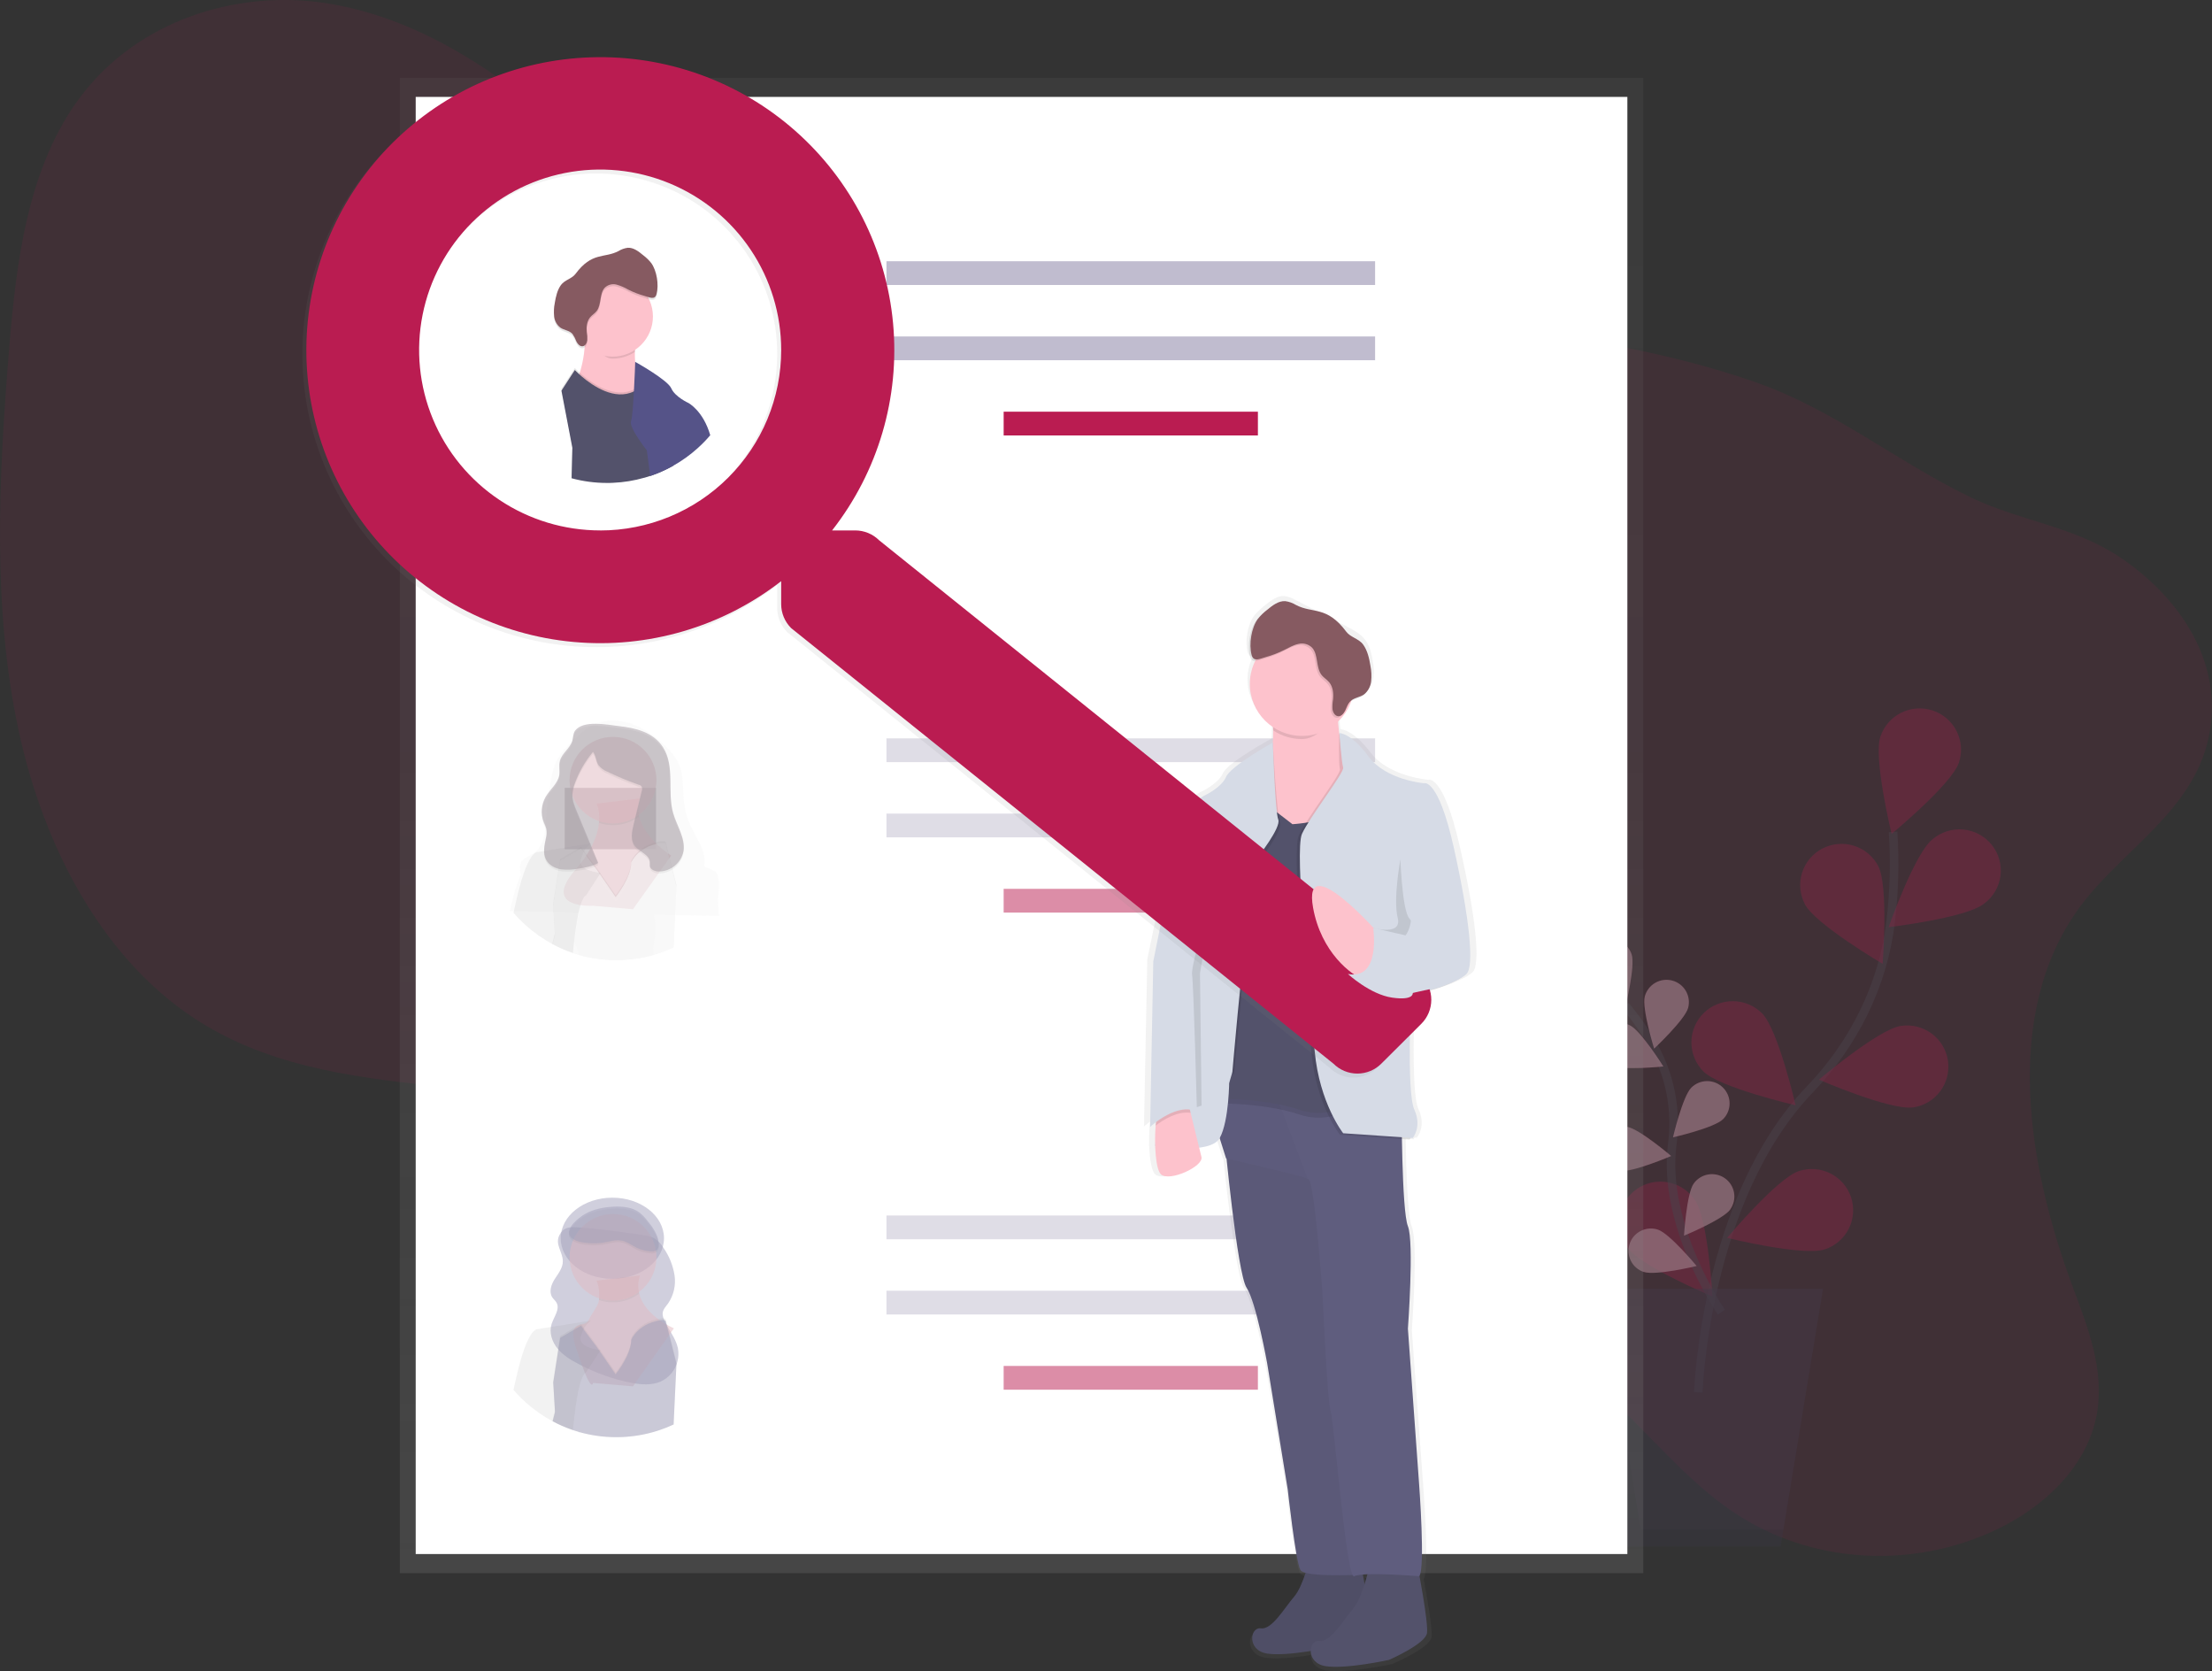 <svg width="519" height="392" viewBox="0 0 519 392" fill="none" xmlns="http://www.w3.org/2000/svg">
<rect x="0" y="0" width="519" height="392" fill="#333333" stroke="none"/>
<g clip-path="url(#clip0)">
<path opacity="0.1" d="M487.956 212.786C469.71 237.732 475.732 273.341 486.278 301.71C489.811 311.206 493.824 321.251 491.992 331.583C489.755 344.214 479.241 353.678 468.312 358.833C448.388 368.227 424.853 366.727 407.031 354.89C391.651 344.674 380.825 327.696 365.147 317.968C338.908 301.691 304.844 308.963 275.642 321.39C254.982 330.181 232.35 341.502 212.217 333.385C198.049 327.673 188.509 313.134 183.489 297.591C181.066 290.086 179.369 281.941 174.541 276.067C171.67 272.575 167.877 270.141 163.976 268.107C128.374 249.532 82.58 261.142 48.064 240.417C24.761 226.42 10.258 199.259 4.232 170.704C-1.794 142.15 -0.303 112.007 2.097 82.379C3.803 61.325 6.501 38.825 19.206 22.28C32.642 4.787 55.162 -2.165 75.3 0.575C95.438 3.314 113.493 14.46 129.287 27.764C149.043 44.361 167.219 65.198 191.79 71.499C208.526 75.79 226.305 72.753 243.703 71.411C272.785 69.173 301.764 71.75 330.566 74.662C358.138 77.448 385.9 80.559 412.013 89.693C430.492 96.158 445.14 108.375 462.538 116.725C473.877 122.167 486.353 123.43 497.026 130.461C510.196 139.122 522.099 154.465 518.236 172.877C514.586 190.38 497.65 199.547 487.956 212.786Z" fill="#BA1C51"/>
<g opacity="0.5">
<path opacity="0.5" d="M398.47 326.569C398.47 326.569 400.008 281.172 424.657 255.519C435.004 244.755 441.799 231.084 443.598 216.289C444.438 209.267 444.632 202.184 444.175 195.127" stroke="#535461" stroke-width="2" stroke-miterlimit="10"/>
<path opacity="0.5" d="M459.616 178.879C457.929 183.95 443.826 195.596 443.826 195.596C443.826 195.596 439.506 177.853 441.193 172.786C441.594 171.581 442.229 170.466 443.063 169.505C443.896 168.545 444.912 167.757 446.051 167.188C447.19 166.618 448.43 166.277 449.702 166.186C450.973 166.094 452.249 166.252 453.459 166.652C454.669 167.052 455.788 167.685 456.752 168.515C457.716 169.346 458.506 170.358 459.078 171.492C459.65 172.627 459.991 173.863 460.084 175.13C460.176 176.397 460.017 177.669 459.616 178.874V178.879Z" fill="#BA1C51"/>
<path opacity="0.5" d="M465.493 211.988C461.298 215.331 443.122 217.477 443.122 217.477C443.122 217.477 449.181 200.244 453.375 196.905C454.362 196.049 455.512 195.401 456.756 195C458 194.598 459.313 194.451 460.616 194.568C461.918 194.685 463.184 195.063 464.336 195.68C465.488 196.296 466.504 197.138 467.321 198.156C468.138 199.173 468.741 200.344 469.092 201.6C469.444 202.855 469.537 204.168 469.366 205.46C469.195 206.752 468.764 207.996 468.098 209.118C467.433 210.24 466.546 211.216 465.493 211.988Z" fill="#BA1C51"/>
<path opacity="0.5" d="M448.864 259.745C443.56 260.525 426.768 253.244 426.768 253.244C426.768 253.244 440.722 241.411 446.025 240.631C447.286 240.446 448.571 240.509 449.807 240.818C451.044 241.128 452.206 241.676 453.23 242.433C454.253 243.19 455.117 244.141 455.771 245.23C456.426 246.32 456.859 247.527 457.045 248.783C457.232 250.04 457.168 251.32 456.857 252.552C456.547 253.784 455.996 254.942 455.237 255.962C454.477 256.982 453.523 257.842 452.43 258.494C451.336 259.147 450.124 259.578 448.864 259.764V259.745Z" fill="#BA1C51"/>
<path opacity="0.5" d="M428.11 293.06C423.016 294.722 405.227 290.357 405.227 290.357C405.227 290.357 416.976 276.347 422.07 274.684C424.516 273.884 427.18 274.084 429.478 275.241C431.775 276.398 433.517 278.417 434.321 280.854C435.124 283.29 434.923 285.945 433.762 288.234C432.601 290.523 430.575 292.259 428.129 293.06H428.11Z" fill="#BA1C51"/>
<path opacity="0.5" d="M423.45 212.068C425.925 216.804 441.724 226.078 441.724 226.078C441.724 226.078 443.159 207.879 440.685 203.138C440.096 202.011 439.291 201.011 438.315 200.195C437.339 199.379 436.212 198.762 434.996 198.38C433.781 197.998 432.502 197.858 431.233 197.968C429.963 198.079 428.728 198.437 427.598 199.023C426.467 199.609 425.464 200.411 424.645 201.384C423.825 202.356 423.206 203.48 422.823 204.691C422.439 205.902 422.299 207.176 422.41 208.441C422.521 209.706 422.88 210.937 423.469 212.063L423.45 212.068Z" fill="#BA1C51"/>
<path opacity="0.5" d="M399.676 251.331C403.461 255.116 421.301 259.258 421.301 259.258C421.301 259.258 417.205 241.463 413.425 237.679C411.609 235.862 409.142 234.839 406.569 234.834C403.995 234.829 401.525 235.843 399.702 237.653C397.879 239.463 396.852 241.92 396.847 244.485C396.842 247.049 397.86 249.51 399.676 251.327V251.331Z" fill="#BA1C51"/>
<path opacity="0.5" d="M381.827 292.655C384.912 297.02 401.797 304.111 401.797 304.111C401.797 304.111 400.781 285.885 397.691 281.515C396.976 280.431 396.05 279.502 394.968 278.783C393.885 278.064 392.668 277.569 391.39 277.327C390.111 277.086 388.797 277.103 387.526 277.378C386.254 277.653 385.051 278.18 383.988 278.928C382.925 279.676 382.024 280.629 381.338 281.73C380.652 282.832 380.195 284.06 379.996 285.341C379.796 286.622 379.856 287.931 380.174 289.188C380.492 290.445 381.06 291.626 381.845 292.66L381.827 292.655Z" fill="#BA1C51"/>
<path opacity="0.5" d="M403.885 307.782C403.885 307.782 389.904 287.517 392.355 268.449C393.435 260.458 391.885 252.334 387.937 245.295C386.036 241.969 383.833 238.823 381.356 235.896" stroke="#535461" stroke-width="2" stroke-miterlimit="10"/>
<path opacity="0.5" d="M382.833 223.868C383.733 226.617 381.356 236.211 381.356 236.211C381.356 236.211 373.745 229.868 372.846 227.124C372.413 225.804 372.524 224.367 373.155 223.129C373.786 221.891 374.884 220.953 376.208 220.522C377.533 220.091 378.975 220.202 380.217 220.83C381.46 221.459 382.401 222.553 382.833 223.873V223.868Z" fill="#BA1C51"/>
<path opacity="0.5" d="M396.083 236.402C395.342 239.188 388.109 245.963 388.109 245.963C388.109 245.963 385.182 236.518 385.923 233.722C386.28 232.38 387.157 231.234 388.362 230.536C389.567 229.838 391.001 229.645 392.348 230C393.695 230.356 394.846 231.23 395.546 232.43C396.247 233.631 396.44 235.059 396.083 236.402Z" fill="#BA1C51"/>
<path opacity="0.5" d="M404.258 262.527C402.203 264.566 392.532 266.772 392.532 266.772C392.532 266.772 394.788 257.145 396.848 255.106C397.337 254.622 397.918 254.238 398.557 253.976C399.195 253.715 399.879 253.582 400.569 253.584C401.26 253.586 401.943 253.724 402.58 253.989C403.217 254.254 403.795 254.642 404.281 255.13C404.768 255.617 405.153 256.196 405.415 256.832C405.678 257.469 405.811 258.15 405.809 258.838C405.807 259.526 405.669 260.206 405.403 260.841C405.137 261.475 404.748 262.052 404.258 262.536V262.527Z" fill="#BA1C51"/>
<path opacity="0.5" d="M405.978 283.689C404.295 286.043 395.119 289.837 395.119 289.837C395.119 289.837 395.711 279.969 397.393 277.615C397.793 277.055 398.299 276.578 398.884 276.213C399.468 275.847 400.119 275.6 400.799 275.485C401.48 275.371 402.176 275.391 402.849 275.544C403.521 275.698 404.157 275.982 404.719 276.38C405.282 276.778 405.76 277.283 406.127 277.865C406.493 278.447 406.741 279.096 406.857 279.774C406.972 280.452 406.952 281.146 406.798 281.816C406.644 282.486 406.359 283.119 405.959 283.68L405.978 283.689Z" fill="#BA1C51"/>
<path opacity="0.5" d="M377.8 249.9C380.406 251.173 390.272 250.151 390.272 250.151C390.272 250.151 385.019 241.764 382.414 240.497C381.163 239.887 379.719 239.798 378.402 240.248C377.084 240.699 376 241.653 375.388 242.9C374.777 244.147 374.687 245.585 375.139 246.898C375.592 248.211 376.549 249.291 377.8 249.9Z" fill="#BA1C51"/>
<path opacity="0.5" d="M380.126 274.628C382.997 275.065 392.103 271.15 392.103 271.15C392.103 271.15 384.572 264.714 381.706 264.296C380.328 264.087 378.924 264.432 377.802 265.255C376.679 266.078 375.931 267.312 375.722 268.684C375.512 270.057 375.858 271.456 376.684 272.574C377.51 273.693 378.748 274.438 380.126 274.647V274.628Z" fill="#BA1C51"/>
<path opacity="0.5" d="M385.691 298.344C388.445 299.273 398.087 296.951 398.087 296.951C398.087 296.951 391.759 289.34 389.004 288.425C387.682 287.987 386.239 288.091 384.993 288.713C383.747 289.336 382.8 290.425 382.361 291.743C381.921 293.061 382.025 294.499 382.65 295.74C383.274 296.982 384.368 297.925 385.691 298.363V298.344Z" fill="#BA1C51"/>
<path opacity="0.5" d="M382.833 223.868C383.733 226.617 381.356 236.211 381.356 236.211C381.356 236.211 373.745 229.868 372.846 227.124C372.413 225.804 372.524 224.367 373.155 223.129C373.786 221.891 374.884 220.953 376.208 220.522C377.533 220.091 378.975 220.202 380.217 220.83C381.46 221.459 382.401 222.553 382.833 223.873V223.868Z" fill="white"/>
<path opacity="0.5" d="M396.083 236.402C395.342 239.188 388.109 245.963 388.109 245.963C388.109 245.963 385.182 236.518 385.923 233.722C386.28 232.38 387.157 231.234 388.362 230.536C389.567 229.838 391.001 229.645 392.348 230C393.695 230.356 394.846 231.23 395.546 232.43C396.247 233.631 396.44 235.059 396.083 236.402Z" fill="white"/>
<path opacity="0.5" d="M404.258 262.527C402.203 264.566 392.532 266.772 392.532 266.772C392.532 266.772 394.788 257.145 396.848 255.106C397.337 254.622 397.918 254.238 398.557 253.976C399.195 253.715 399.879 253.582 400.569 253.584C401.26 253.586 401.943 253.724 402.58 253.989C403.217 254.254 403.795 254.642 404.281 255.13C404.768 255.617 405.153 256.196 405.415 256.832C405.678 257.469 405.811 258.15 405.809 258.838C405.807 259.526 405.669 260.206 405.403 260.841C405.137 261.475 404.748 262.052 404.258 262.536V262.527Z" fill="white"/>
<path opacity="0.5" d="M405.978 283.689C404.295 286.043 395.119 289.837 395.119 289.837C395.119 289.837 395.711 279.969 397.393 277.615C397.793 277.055 398.299 276.578 398.884 276.213C399.468 275.847 400.119 275.6 400.799 275.485C401.48 275.371 402.176 275.391 402.849 275.544C403.521 275.698 404.157 275.982 404.719 276.38C405.282 276.778 405.76 277.283 406.127 277.865C406.493 278.447 406.741 279.096 406.857 279.774C406.972 280.452 406.952 281.146 406.798 281.816C406.644 282.486 406.359 283.119 405.959 283.68L405.978 283.689Z" fill="white"/>
<path opacity="0.5" d="M377.8 249.9C380.406 251.173 390.272 250.151 390.272 250.151C390.272 250.151 385.019 241.764 382.414 240.497C381.163 239.887 379.719 239.798 378.402 240.248C377.084 240.699 376 241.653 375.388 242.9C374.777 244.147 374.687 245.585 375.139 246.898C375.592 248.211 376.549 249.291 377.8 249.9Z" fill="white"/>
<path opacity="0.5" d="M380.126 274.628C382.997 275.065 392.103 271.15 392.103 271.15C392.103 271.15 384.572 264.714 381.706 264.296C380.328 264.087 378.924 264.432 377.802 265.255C376.679 266.078 375.931 267.312 375.722 268.684C375.512 270.057 375.858 271.456 376.684 272.574C377.51 273.693 378.748 274.438 380.126 274.647V274.628Z" fill="white"/>
<path opacity="0.5" d="M385.691 298.344C388.445 299.273 398.087 296.951 398.087 296.951C398.087 296.951 391.759 289.34 389.004 288.425C387.682 287.987 386.239 288.091 384.993 288.713C383.747 289.336 382.8 290.425 382.361 291.743C381.921 293.061 382.025 294.499 382.65 295.74C383.274 296.982 384.368 297.925 385.691 298.363V298.344Z" fill="white"/>
<path opacity="0.5" d="M378.015 362.73H417.783L427.728 302.301H368.074L378.015 362.73Z" fill="#474059"/>
<path opacity="0.1" d="M375.684 302.301L384.973 358.769H418.435L417.783 362.73H378.015L368.074 302.301H375.684Z" fill="black"/>
</g>
<path d="M385.555 18.246H93.807V368.991H385.555V18.246Z" fill="url(#paint0_linear)"/>
<path d="M381.827 22.73H97.535V364.513H381.827V22.73Z" fill="white"/>
<path d="M322.638 61.275H207.99V66.848H322.638V61.275Z" fill="#C0BCCF"/>
<path d="M322.638 78.922H207.99V84.494H322.638V78.922Z" fill="#C0BCCF"/>
<path d="M295.141 96.566H235.487V102.139H295.141V96.566Z" fill="#BA1C51"/>
<path opacity="0.5" d="M322.638 173.189H207.99V178.762H322.638V173.189Z" fill="#C0BCCF"/>
<path opacity="0.5" d="M322.638 190.836H207.99V196.408H322.638V190.836Z" fill="#C0BCCF"/>
<path opacity="0.5" d="M295.141 208.482H235.487V214.055H295.141V208.482Z" fill="#BA1C51"/>
<path opacity="0.5" d="M322.638 285.105H207.99V290.678H322.638V285.105Z" fill="#C0BCCF"/>
<path opacity="0.5" d="M322.638 302.752H207.99V308.324H322.638V302.752Z" fill="#C0BCCF"/>
<path opacity="0.5" d="M295.141 320.396H235.487V325.969H295.141V320.396Z" fill="#BA1C51"/>
<g opacity="0.5">
<path opacity="0.5" d="M167.625 204.271L165.22 203.194C165.257 202.83 165.272 202.464 165.267 202.098C165.283 201.789 165.283 201.479 165.267 201.169C165.029 198.727 163.468 196.6 162.363 194.366C161.352 192.327 160.71 190.126 160.466 187.865C160.173 185.078 160.466 182.19 159.441 179.571C158.607 177.458 156.957 175.693 155.191 174.133C153.208 172.279 150.891 170.815 148.363 169.819C145.781 168.89 142.812 168.653 140.23 169.601C137.9 170.455 136.106 172.159 134.372 173.817C133.113 174.922 132.001 176.183 131.063 177.569C130.005 179.297 129.553 181.284 129.199 183.244C128.642 186.382 128.26 189.547 128.052 192.727C127.871 195.378 127.586 198.388 125.312 200.013C124.203 200.807 122.642 201.253 122.134 202.455C121.99 202.817 121.932 203.206 121.966 203.593C121.952 203.915 121.975 204.238 122.036 204.554C122.068 204.74 122.106 204.921 122.152 205.107C121.499 206.724 120.952 208.38 120.512 210.067C120.171 211.32 119.859 212.551 119.58 213.745H120.335H120.735L125.079 213.847H125.14L129.8 213.953H129.823L134.167 214.056H134.274L135.528 214.144H135.938L153.308 214.543H153.401L154.557 214.571H154.962L158.439 214.65L163.566 214.766H163.603L167.462 214.859H167.872H168.664L168.459 210.828C169.307 204.657 167.625 204.271 167.625 204.271ZM148.111 203.779C148.111 207.197 144.439 211.381 144.439 211.381L140.743 206.366L140.878 206.17L144.439 211C144.439 211 148.111 206.821 148.111 203.398C148.197 203.224 148.295 203.057 148.405 202.897L148.489 203.157C148.348 203.355 148.222 203.563 148.111 203.779ZM153.76 217.19C153.76 217.018 153.76 216.842 153.727 216.67C153.695 216.498 153.699 216.345 153.676 216.178C153.653 216.011 153.634 215.848 153.611 215.681C153.587 215.514 153.555 215.351 153.522 215.184C153.49 215.017 153.457 214.854 153.42 214.687C153.42 214.631 153.396 214.58 153.382 214.52C153.331 214.302 153.275 214.083 153.215 213.865C153.154 213.647 153.117 213.512 153.061 213.34C153.061 213.262 153.014 213.183 152.986 213.108C152.958 213.034 152.907 212.858 152.865 212.732L152.781 212.491C152.744 212.384 152.707 212.272 152.665 212.166C152.595 211.971 152.52 211.78 152.446 211.585C152.371 211.39 152.292 211.2 152.213 211.009C152.054 210.619 151.882 210.234 151.709 209.844C151.033 208.339 150.274 206.858 149.575 205.39C149.2 204.622 148.867 203.835 148.577 203.031L148.489 203.147C148.348 203.347 148.221 203.556 148.111 203.774C148.111 207.192 144.439 211.376 144.439 211.376L140.743 206.361L137.509 211.005C137.043 211.237 136.576 212.026 136.213 213.15C136.11 213.452 136.013 213.786 135.919 214.135C135.854 214.371 135.794 214.599 135.738 214.864C135.705 214.989 135.677 215.114 135.649 215.244L135.565 215.639V215.7C135.509 215.969 135.453 216.247 135.402 216.531C135.351 216.814 135.29 217.139 135.239 217.46C135.202 217.661 135.169 217.86 135.141 218.059C135.076 218.444 135.02 218.834 134.964 219.224C134.931 219.452 134.899 219.689 134.871 219.898L134.759 220.761C134.997 221.472 135.262 222.154 135.537 222.87C135.712 223.245 135.815 223.65 135.84 224.063C141.573 225.586 147.607 225.586 153.34 224.063C153.339 224.049 153.339 224.035 153.34 224.021C153.254 223.633 153.217 223.235 153.229 222.837C153.323 221.721 153.478 220.611 153.695 219.512C153.763 218.97 153.793 218.424 153.783 217.877V217.682C153.769 217.506 153.764 217.348 153.76 217.195V217.19ZM153.76 217.19C153.76 217.018 153.76 216.842 153.727 216.67C153.695 216.498 153.699 216.345 153.676 216.178C153.653 216.011 153.634 215.848 153.611 215.681C153.587 215.514 153.555 215.351 153.522 215.184C153.49 215.017 153.457 214.854 153.42 214.687C153.42 214.631 153.396 214.58 153.382 214.52C153.331 214.302 153.275 214.083 153.215 213.865C153.154 213.647 153.117 213.512 153.061 213.34C153.061 213.262 153.014 213.183 152.986 213.108C152.958 213.034 152.907 212.858 152.865 212.732L152.781 212.491C152.744 212.384 152.707 212.272 152.665 212.166C152.595 211.971 152.52 211.78 152.446 211.585C152.371 211.39 152.292 211.2 152.213 211.009C152.054 210.619 151.882 210.234 151.709 209.844C151.033 208.339 150.274 206.858 149.575 205.39C149.2 204.622 148.867 203.835 148.577 203.031L148.489 203.147C148.348 203.347 148.221 203.556 148.111 203.774C148.111 207.192 144.439 211.376 144.439 211.376L140.743 206.361L137.509 211.005C137.043 211.237 136.576 212.026 136.213 213.15C136.11 213.452 136.013 213.786 135.919 214.135C135.854 214.371 135.794 214.599 135.738 214.864C135.705 214.989 135.677 215.114 135.649 215.244L135.565 215.639V215.7C135.509 215.969 135.453 216.247 135.402 216.531C135.351 216.814 135.29 217.139 135.239 217.46C135.202 217.661 135.169 217.86 135.141 218.059C135.076 218.444 135.02 218.834 134.964 219.224C134.931 219.452 134.899 219.689 134.871 219.898L134.759 220.761C134.997 221.472 135.262 222.154 135.537 222.87C135.712 223.245 135.815 223.65 135.84 224.063C141.573 225.586 147.607 225.586 153.34 224.063C153.339 224.049 153.339 224.035 153.34 224.021C153.254 223.633 153.217 223.235 153.229 222.837C153.323 221.721 153.478 220.611 153.695 219.512C153.763 218.97 153.793 218.424 153.783 217.877V217.682C153.769 217.506 153.764 217.348 153.76 217.195V217.19ZM153.76 217.19C153.76 217.018 153.76 216.842 153.727 216.67C153.695 216.498 153.699 216.345 153.676 216.178C153.653 216.011 153.634 215.848 153.611 215.681C153.587 215.514 153.555 215.351 153.522 215.184C153.49 215.017 153.457 214.854 153.42 214.687C153.42 214.631 153.396 214.58 153.382 214.52C153.331 214.302 153.275 214.083 153.215 213.865C153.154 213.647 153.117 213.512 153.061 213.34C153.061 213.262 153.014 213.183 152.986 213.108C152.958 213.034 152.907 212.858 152.865 212.732L152.781 212.491C152.744 212.384 152.707 212.272 152.665 212.166C152.595 211.971 152.52 211.78 152.446 211.585C152.371 211.39 152.292 211.2 152.213 211.009C152.054 210.619 151.882 210.234 151.709 209.844C151.033 208.339 150.274 206.858 149.575 205.39C149.2 204.622 148.867 203.835 148.577 203.031L148.489 203.147C148.348 203.347 148.221 203.556 148.111 203.774C148.111 207.192 144.439 211.376 144.439 211.376L140.743 206.361L137.509 211.005C137.043 211.237 136.576 212.026 136.213 213.15C136.11 213.452 136.013 213.786 135.919 214.135C135.854 214.371 135.794 214.599 135.738 214.864C135.705 214.989 135.677 215.114 135.649 215.244L135.565 215.639V215.7C135.509 215.969 135.453 216.247 135.402 216.531C135.351 216.814 135.29 217.139 135.239 217.46C135.202 217.661 135.169 217.86 135.141 218.059C135.076 218.444 135.02 218.834 134.964 219.224C134.931 219.452 134.899 219.689 134.871 219.898L134.759 220.761C134.997 221.472 135.262 222.154 135.537 222.87C135.712 223.245 135.815 223.65 135.84 224.063C141.573 225.586 147.607 225.586 153.34 224.063C153.339 224.049 153.339 224.035 153.34 224.021C153.254 223.633 153.217 223.235 153.229 222.837C153.323 221.721 153.478 220.611 153.695 219.512C153.763 218.97 153.793 218.424 153.783 217.877V217.682C153.769 217.506 153.764 217.348 153.76 217.195V217.19ZM153.76 217.19C153.76 217.018 153.76 216.842 153.727 216.67C153.695 216.498 153.699 216.345 153.676 216.178C153.653 216.011 153.634 215.848 153.611 215.681C153.587 215.514 153.555 215.351 153.522 215.184C153.49 215.017 153.457 214.854 153.42 214.687C153.42 214.631 153.396 214.58 153.382 214.52C153.331 214.302 153.275 214.083 153.215 213.865C153.154 213.647 153.117 213.512 153.061 213.34C153.061 213.262 153.014 213.183 152.986 213.108C152.958 213.034 152.907 212.858 152.865 212.732L152.781 212.491C152.744 212.384 152.707 212.272 152.665 212.166C152.595 211.971 152.52 211.78 152.446 211.585C152.371 211.39 152.292 211.2 152.213 211.009C152.054 210.619 151.882 210.234 151.709 209.844C151.033 208.339 150.274 206.858 149.575 205.39C149.2 204.622 148.867 203.835 148.577 203.031L148.489 203.147C148.348 203.347 148.221 203.556 148.111 203.774C148.111 207.192 144.439 211.376 144.439 211.376L140.743 206.361L137.509 211.005C137.043 211.237 136.576 212.026 136.213 213.15C136.11 213.452 136.013 213.786 135.919 214.135C135.854 214.371 135.794 214.599 135.738 214.864C135.705 214.989 135.677 215.114 135.649 215.244L135.565 215.639V215.7C135.509 215.969 135.453 216.247 135.402 216.531C135.351 216.814 135.29 217.139 135.239 217.46C135.202 217.661 135.169 217.86 135.141 218.059C135.076 218.444 135.02 218.834 134.964 219.224C134.931 219.452 134.899 219.689 134.871 219.898L134.759 220.761C134.997 221.472 135.262 222.154 135.537 222.87C135.712 223.245 135.815 223.65 135.84 224.063C141.573 225.586 147.607 225.586 153.34 224.063C153.339 224.049 153.339 224.035 153.34 224.021C153.254 223.633 153.217 223.235 153.229 222.837C153.323 221.721 153.478 220.611 153.695 219.512C153.763 218.97 153.793 218.424 153.783 217.877V217.682C153.769 217.506 153.764 217.348 153.76 217.195V217.19Z" fill="url(#paint1_linear)"/>
<path opacity="0.5" d="M153.928 184.801H132.489V199.197H153.928V184.801Z" fill="#493545"/>
<path opacity="0.5" d="M157.488 200.677L148.517 213.271L139.14 212.459C139.14 212.459 126.906 213.267 135.062 203.928C138.981 199.437 140.263 195.695 140.538 193.024C140.836 190.136 139.955 188.492 139.955 188.492L150.148 187.275C149.688 188.644 149.63 190.115 149.98 191.515C151.257 196.791 157.488 200.677 157.488 200.677Z" fill="#C77485"/>
<path opacity="0.1" d="M149.975 191.501C148.646 192.504 147.09 193.166 145.444 193.43C143.797 193.694 142.111 193.551 140.533 193.015C140.832 190.126 139.951 188.482 139.951 188.482L150.143 187.266C149.684 188.633 149.626 190.102 149.975 191.501Z" fill="black"/>
<path opacity="0.5" d="M143.828 193.154C149.457 193.154 154.021 188.607 154.021 182.998C154.021 177.389 149.457 172.842 143.828 172.842C138.199 172.842 133.636 177.389 133.636 182.998C133.636 188.607 138.199 193.154 143.828 193.154Z" fill="#C77485"/>
<path opacity="0.1" d="M157.115 201.197L156.878 200.268L156.673 199.451L156.37 198.243L156.314 198.02L156.267 197.834C156.267 197.834 156.51 197.105 154.911 197.342L154.613 197.393C154.361 197.444 154.067 197.514 153.732 197.607L153.429 197.7L153.028 197.825C151.759 198.237 150.602 198.933 149.645 199.859C149.215 200.269 148.835 200.727 148.512 201.224C148.479 201.271 148.456 201.313 148.428 201.35C148.318 201.522 148.22 201.702 148.135 201.888C148.135 205.548 144.462 210.015 144.462 210.015L140.878 204.856L140.808 204.754L139.955 203.518L139.652 203.119L139.55 202.98L137.686 200.486L137.22 199.864L137.066 199.655L136.838 199.353L136.302 198.642L134.204 199.864L131.408 201.489L129.777 212.054V212.346L129.828 213.219L130.168 218.959V219.038L129.572 221.416L129.66 221.462C131.068 222.219 132.533 222.864 134.041 223.394L134.437 223.533C134.903 223.686 135.341 223.826 135.798 223.96C135.815 224.029 135.828 224.099 135.836 224.169C135.836 224.104 135.836 224.035 135.836 223.97C141.554 225.598 147.617 225.598 153.336 223.97L153.443 223.937C153.709 223.863 153.979 223.784 154.24 223.696L154.664 223.561C155.814 223.178 156.941 222.728 158.038 222.214L158.43 213.902L158.709 207.907V207.563L157.115 201.197Z" fill="black"/>
<path opacity="0.5" d="M153.76 216.638C153.76 216.452 153.76 216.266 153.727 216.08C153.695 215.895 153.699 215.732 153.676 215.556C153.653 215.379 153.634 215.203 153.611 215.026C153.587 214.85 153.555 214.673 153.522 214.497C153.49 214.32 153.457 214.144 153.42 213.968C153.42 213.907 153.396 213.851 153.382 213.791C153.331 213.559 153.275 213.327 153.215 213.09C153.154 212.853 153.117 212.714 153.061 212.528C153.061 212.444 153.014 212.361 152.986 212.282C152.958 212.203 152.907 212.012 152.865 211.878L152.781 211.618C152.744 211.502 152.707 211.386 152.665 211.269C152.595 211.061 152.52 210.856 152.446 210.647C152.371 210.438 152.292 210.234 152.213 210.03C152.054 209.612 151.882 209.198 151.709 208.785C151.033 207.178 150.274 205.595 149.575 204.025C149.199 203.202 148.866 202.361 148.577 201.504L148.489 201.629C148.347 201.843 148.221 202.066 148.111 202.298C148.111 205.952 144.439 210.424 144.439 210.424L140.743 205.061L137.509 210.016C137.043 210.262 136.577 211.107 136.213 212.31C136.11 212.635 136.013 212.988 135.919 213.364C135.854 213.615 135.794 213.879 135.738 214.144C135.705 214.279 135.677 214.413 135.649 214.553L135.565 214.975V215.04C135.509 215.328 135.453 215.625 135.402 215.927C135.351 216.229 135.29 216.577 135.239 216.907C135.202 217.121 135.169 217.334 135.141 217.548C135.076 217.961 135.02 218.379 134.964 218.792C134.931 219.034 134.899 219.257 134.871 219.512L134.759 220.441C134.997 221.203 135.262 221.955 135.537 222.693C135.713 223.098 135.815 223.53 135.84 223.97C141.559 225.599 147.622 225.599 153.34 223.97C153.338 223.955 153.338 223.939 153.34 223.924C153.254 223.507 153.217 223.081 153.229 222.656C153.323 221.465 153.478 220.279 153.695 219.104C153.763 218.524 153.793 217.941 153.783 217.357V217.149C153.769 216.972 153.765 216.805 153.76 216.638ZM153.76 216.638C153.76 216.452 153.76 216.266 153.727 216.08C153.695 215.895 153.699 215.732 153.676 215.556C153.653 215.379 153.634 215.203 153.611 215.026C153.587 214.85 153.555 214.673 153.522 214.497C153.49 214.32 153.457 214.144 153.42 213.968C153.42 213.907 153.396 213.851 153.382 213.791C153.331 213.559 153.275 213.327 153.215 213.09C153.154 212.853 153.117 212.714 153.061 212.528C153.061 212.444 153.014 212.361 152.986 212.282C152.958 212.203 152.907 212.012 152.865 211.878L152.781 211.618C152.744 211.502 152.707 211.386 152.665 211.269C152.595 211.061 152.52 210.856 152.446 210.647C152.371 210.438 152.292 210.234 152.213 210.03C152.054 209.612 151.882 209.198 151.709 208.785C151.033 207.178 150.274 205.595 149.575 204.025C149.199 203.202 148.866 202.361 148.577 201.504L148.489 201.629C148.347 201.843 148.221 202.066 148.111 202.298C148.111 205.952 144.439 210.424 144.439 210.424L140.743 205.061L137.509 210.016C137.043 210.262 136.577 211.107 136.213 212.31C136.11 212.635 136.013 212.988 135.919 213.364C135.854 213.615 135.794 213.879 135.738 214.144C135.705 214.279 135.677 214.413 135.649 214.553L135.565 214.975V215.04C135.509 215.328 135.453 215.625 135.402 215.927C135.351 216.229 135.29 216.577 135.239 216.907C135.202 217.121 135.169 217.334 135.141 217.548C135.076 217.961 135.02 218.379 134.964 218.792C134.931 219.034 134.899 219.257 134.871 219.512L134.759 220.441C134.997 221.203 135.262 221.955 135.537 222.693C135.713 223.098 135.815 223.53 135.84 223.97C141.559 225.599 147.622 225.599 153.34 223.97C153.338 223.955 153.338 223.939 153.34 223.924C153.254 223.507 153.217 223.081 153.229 222.656C153.323 221.465 153.478 220.279 153.695 219.104C153.763 218.524 153.793 217.941 153.783 217.357V217.149C153.769 216.972 153.765 216.805 153.76 216.638ZM153.76 216.638C153.76 216.452 153.76 216.266 153.727 216.08C153.695 215.895 153.699 215.732 153.676 215.556C153.653 215.379 153.634 215.203 153.611 215.026C153.587 214.85 153.555 214.673 153.522 214.497C153.49 214.32 153.457 214.144 153.42 213.968C153.42 213.907 153.396 213.851 153.382 213.791C153.331 213.559 153.275 213.327 153.215 213.09C153.154 212.853 153.117 212.714 153.061 212.528C153.061 212.444 153.014 212.361 152.986 212.282C152.958 212.203 152.907 212.012 152.865 211.878L152.781 211.618C152.744 211.502 152.707 211.386 152.665 211.269C152.595 211.061 152.52 210.856 152.446 210.647C152.371 210.438 152.292 210.234 152.213 210.03C152.054 209.612 151.882 209.198 151.709 208.785C151.033 207.178 150.274 205.595 149.575 204.025C149.199 203.202 148.866 202.361 148.577 201.504L148.489 201.629C148.347 201.843 148.221 202.066 148.111 202.298C148.111 205.952 144.439 210.424 144.439 210.424L140.743 205.061L137.509 210.016C137.043 210.262 136.577 211.107 136.213 212.31C136.11 212.635 136.013 212.988 135.919 213.364C135.854 213.615 135.794 213.879 135.738 214.144C135.705 214.279 135.677 214.413 135.649 214.553L135.565 214.975V215.04C135.509 215.328 135.453 215.625 135.402 215.927C135.351 216.229 135.29 216.577 135.239 216.907C135.202 217.121 135.169 217.334 135.141 217.548C135.076 217.961 135.02 218.379 134.964 218.792C134.931 219.034 134.899 219.257 134.871 219.512L134.759 220.441C134.997 221.203 135.262 221.955 135.537 222.693C135.713 223.098 135.815 223.53 135.84 223.97C141.559 225.599 147.622 225.599 153.34 223.97C153.338 223.955 153.338 223.939 153.34 223.924C153.254 223.507 153.217 223.081 153.229 222.656C153.323 221.465 153.478 220.279 153.695 219.104C153.763 218.524 153.793 217.941 153.783 217.357V217.149C153.769 216.972 153.765 216.805 153.76 216.638ZM158.7 207.921L157.036 201.304L156.752 200.171L156.673 199.86L156.267 198.244C156.268 198.23 156.268 198.216 156.267 198.202C156.277 198.131 156.266 198.058 156.235 197.993C156.174 197.872 156.02 197.747 155.661 197.714C155.525 197.705 155.388 197.705 155.251 197.714C154.846 197.754 154.446 197.829 154.054 197.937C153.862 197.988 153.657 198.044 153.438 198.114L153.038 198.239H153C151.927 198.59 150.93 199.142 150.064 199.864C149.492 200.34 148.99 200.893 148.573 201.508L148.484 201.634C148.342 201.847 148.216 202.071 148.107 202.302C148.107 205.957 144.434 210.429 144.434 210.429L140.738 205.065L140.529 204.764L140.491 204.712L139.955 203.928L139.55 203.389L139.443 203.25L137.532 200.71L136.926 199.888V199.86L136.716 199.576L136.316 199.047L134.917 199.86L131.422 201.889L129.809 212.342V212.454L129.856 213.215L130.201 219.034V219.364L129.674 221.458C131.082 222.214 132.547 222.86 134.055 223.39L134.451 223.529C134.917 223.682 135.355 223.822 135.812 223.956C135.829 224.025 135.842 224.095 135.85 224.165C135.85 224.1 135.85 224.031 135.85 223.966C141.568 225.594 147.631 225.594 153.35 223.966L153.457 223.933C153.723 223.859 153.993 223.78 154.254 223.692L154.678 223.557C155.828 223.174 156.955 222.724 158.052 222.21L158.439 213.907L158.719 207.977L158.7 207.921ZM135.78 223.956C135.797 224.025 135.809 224.095 135.817 224.165C135.817 224.1 135.817 224.031 135.817 223.966L135.78 223.956ZM153.76 216.638C153.76 216.452 153.76 216.266 153.727 216.08C153.695 215.895 153.699 215.732 153.676 215.556C153.653 215.379 153.634 215.203 153.611 215.026C153.587 214.85 153.555 214.673 153.522 214.497C153.49 214.32 153.457 214.144 153.42 213.968C153.42 213.907 153.396 213.851 153.382 213.791C153.331 213.559 153.275 213.327 153.215 213.09C153.154 212.853 153.117 212.714 153.061 212.528C153.061 212.444 153.014 212.361 152.986 212.282C152.958 212.203 152.907 212.012 152.865 211.878L152.781 211.618C152.744 211.502 152.707 211.386 152.665 211.269C152.595 211.061 152.52 210.856 152.446 210.647C152.371 210.438 152.292 210.234 152.213 210.03C152.054 209.612 151.882 209.198 151.709 208.785C151.033 207.178 150.274 205.595 149.575 204.025C149.199 203.202 148.866 202.361 148.577 201.504L148.489 201.629C148.347 201.843 148.221 202.066 148.111 202.298C148.111 205.952 144.439 210.424 144.439 210.424L140.743 205.061L137.509 210.016C137.043 210.262 136.577 211.107 136.213 212.31C136.11 212.635 136.013 212.988 135.919 213.364C135.854 213.615 135.794 213.879 135.738 214.144C135.705 214.279 135.677 214.413 135.649 214.553L135.565 214.975V215.04C135.509 215.328 135.453 215.625 135.402 215.927C135.351 216.229 135.29 216.577 135.239 216.907C135.202 217.121 135.169 217.334 135.141 217.548C135.076 217.961 135.02 218.379 134.964 218.792C134.931 219.034 134.899 219.257 134.871 219.512L134.759 220.441C134.997 221.203 135.262 221.955 135.537 222.693C135.713 223.098 135.815 223.53 135.84 223.97C141.559 225.599 147.622 225.599 153.34 223.97C153.338 223.955 153.338 223.939 153.34 223.924C153.254 223.507 153.217 223.081 153.229 222.656C153.323 221.465 153.478 220.279 153.695 219.104C153.763 218.524 153.793 217.941 153.783 217.357V217.149C153.769 216.972 153.765 216.805 153.76 216.638ZM153.76 216.638C153.76 216.452 153.76 216.266 153.727 216.08C153.695 215.895 153.699 215.732 153.676 215.556C153.653 215.379 153.634 215.203 153.611 215.026C153.587 214.85 153.555 214.673 153.522 214.497C153.49 214.32 153.457 214.144 153.42 213.968C153.42 213.907 153.396 213.851 153.382 213.791C153.331 213.559 153.275 213.327 153.215 213.09C153.154 212.853 153.117 212.714 153.061 212.528C153.061 212.444 153.014 212.361 152.986 212.282C152.958 212.203 152.907 212.012 152.865 211.878L152.781 211.618C152.744 211.502 152.707 211.386 152.665 211.269C152.595 211.061 152.52 210.856 152.446 210.647C152.371 210.438 152.292 210.234 152.213 210.03C152.054 209.612 151.882 209.198 151.709 208.785C151.033 207.178 150.274 205.595 149.575 204.025C149.199 203.202 148.866 202.361 148.577 201.504L148.489 201.629C148.347 201.843 148.221 202.066 148.111 202.298C148.111 205.952 144.439 210.424 144.439 210.424L140.743 205.061L137.509 210.016C137.043 210.262 136.577 211.107 136.213 212.31C136.11 212.635 136.013 212.988 135.919 213.364C135.854 213.615 135.794 213.879 135.738 214.144C135.705 214.279 135.677 214.413 135.649 214.553L135.565 214.975V215.04C135.509 215.328 135.453 215.625 135.402 215.927C135.351 216.229 135.29 216.577 135.239 216.907C135.202 217.121 135.169 217.334 135.141 217.548C135.076 217.961 135.02 218.379 134.964 218.792C134.931 219.034 134.899 219.257 134.871 219.512L134.759 220.441C134.997 221.203 135.262 221.955 135.537 222.693C135.713 223.098 135.815 223.53 135.84 223.97C141.559 225.599 147.622 225.599 153.34 223.97C153.338 223.955 153.338 223.939 153.34 223.924C153.254 223.507 153.217 223.081 153.229 222.656C153.323 221.465 153.478 220.279 153.695 219.104C153.763 218.524 153.793 217.941 153.783 217.357V217.149C153.769 216.972 153.765 216.805 153.76 216.638ZM153.76 216.638C153.76 216.452 153.76 216.266 153.727 216.08C153.695 215.895 153.699 215.732 153.676 215.556C153.653 215.379 153.634 215.203 153.611 215.026C153.587 214.85 153.555 214.673 153.522 214.497C153.49 214.32 153.457 214.144 153.42 213.968C153.42 213.907 153.396 213.851 153.382 213.791C153.331 213.559 153.275 213.327 153.215 213.09C153.154 212.853 153.117 212.714 153.061 212.528C153.061 212.444 153.014 212.361 152.986 212.282C152.958 212.203 152.907 212.012 152.865 211.878L152.781 211.618C152.744 211.502 152.707 211.386 152.665 211.269C152.595 211.061 152.52 210.856 152.446 210.647C152.371 210.438 152.292 210.234 152.213 210.03C152.054 209.612 151.882 209.198 151.709 208.785C151.033 207.178 150.274 205.595 149.575 204.025C149.199 203.202 148.866 202.361 148.577 201.504L148.489 201.629C148.347 201.843 148.221 202.066 148.111 202.298C148.111 205.952 144.439 210.424 144.439 210.424L140.743 205.061L137.509 210.016C137.043 210.262 136.577 211.107 136.213 212.31C136.11 212.635 136.013 212.988 135.919 213.364C135.854 213.615 135.794 213.879 135.738 214.144C135.705 214.279 135.677 214.413 135.649 214.553L135.565 214.975V215.04C135.509 215.328 135.453 215.625 135.402 215.927C135.351 216.229 135.29 216.577 135.239 216.907C135.202 217.121 135.169 217.334 135.141 217.548C135.076 217.961 135.02 218.379 134.964 218.792C134.931 219.034 134.899 219.257 134.871 219.512L134.759 220.441C134.997 221.203 135.262 221.955 135.537 222.693C135.713 223.098 135.815 223.53 135.84 223.97C141.559 225.599 147.622 225.599 153.34 223.97C153.338 223.955 153.338 223.939 153.34 223.924C153.254 223.507 153.217 223.081 153.229 222.656C153.323 221.465 153.478 220.279 153.695 219.104C153.763 218.524 153.793 217.941 153.783 217.357V217.149C153.769 216.972 153.765 216.805 153.76 216.638ZM153.76 216.638C153.76 216.452 153.76 216.266 153.727 216.08C153.695 215.895 153.699 215.732 153.676 215.556C153.653 215.379 153.634 215.203 153.611 215.026C153.587 214.85 153.555 214.673 153.522 214.497C153.49 214.32 153.457 214.144 153.42 213.968C153.42 213.907 153.396 213.851 153.382 213.791C153.331 213.559 153.275 213.327 153.215 213.09C153.154 212.853 153.117 212.714 153.061 212.528C153.061 212.444 153.014 212.361 152.986 212.282C152.958 212.203 152.907 212.012 152.865 211.878L152.781 211.618C152.744 211.502 152.707 211.386 152.665 211.269C152.595 211.061 152.52 210.856 152.446 210.647C152.371 210.438 152.292 210.234 152.213 210.03C152.054 209.612 151.882 209.198 151.709 208.785C151.033 207.178 150.274 205.595 149.575 204.025C149.199 203.202 148.866 202.361 148.577 201.504L148.489 201.629C148.347 201.843 148.221 202.066 148.111 202.298C148.111 205.952 144.439 210.424 144.439 210.424L140.743 205.061L137.509 210.016C137.043 210.262 136.577 211.107 136.213 212.31C136.11 212.635 136.013 212.988 135.919 213.364C135.854 213.615 135.794 213.879 135.738 214.144C135.705 214.279 135.677 214.413 135.649 214.553L135.565 214.975V215.04C135.509 215.328 135.453 215.625 135.402 215.927C135.351 216.229 135.29 216.577 135.239 216.907C135.202 217.121 135.169 217.334 135.141 217.548C135.076 217.961 135.02 218.379 134.964 218.792C134.931 219.034 134.899 219.257 134.871 219.512L134.759 220.441C134.997 221.203 135.262 221.955 135.537 222.693C135.713 223.098 135.815 223.53 135.84 223.97C141.559 225.599 147.622 225.599 153.34 223.97C153.338 223.955 153.338 223.939 153.34 223.924C153.254 223.507 153.217 223.081 153.229 222.656C153.323 221.465 153.478 220.279 153.695 219.104C153.763 218.524 153.793 217.941 153.783 217.357V217.149C153.769 216.972 153.765 216.805 153.76 216.638ZM153.76 216.638C153.76 216.452 153.76 216.266 153.727 216.08C153.695 215.895 153.699 215.732 153.676 215.556C153.653 215.379 153.634 215.203 153.611 215.026C153.587 214.85 153.555 214.673 153.522 214.497C153.49 214.32 153.457 214.144 153.42 213.968C153.42 213.907 153.396 213.851 153.382 213.791C153.331 213.559 153.275 213.327 153.215 213.09C153.154 212.853 153.117 212.714 153.061 212.528C153.061 212.444 153.014 212.361 152.986 212.282C152.958 212.203 152.907 212.012 152.865 211.878L152.781 211.618C152.744 211.502 152.707 211.386 152.665 211.269C152.595 211.061 152.52 210.856 152.446 210.647C152.371 210.438 152.292 210.234 152.213 210.03C152.054 209.612 151.882 209.198 151.709 208.785C151.033 207.178 150.274 205.595 149.575 204.025C149.199 203.202 148.866 202.361 148.577 201.504L148.489 201.629C148.347 201.843 148.221 202.066 148.111 202.298C148.111 205.952 144.439 210.424 144.439 210.424L140.743 205.061L137.509 210.016C137.043 210.262 136.577 211.107 136.213 212.31C136.11 212.635 136.013 212.988 135.919 213.364C135.854 213.615 135.794 213.879 135.738 214.144C135.705 214.279 135.677 214.413 135.649 214.553L135.565 214.975V215.04C135.509 215.328 135.453 215.625 135.402 215.927C135.351 216.229 135.29 216.577 135.239 216.907C135.202 217.121 135.169 217.334 135.141 217.548C135.076 217.961 135.02 218.379 134.964 218.792C134.931 219.034 134.899 219.257 134.871 219.512L134.759 220.441C134.997 221.203 135.262 221.955 135.537 222.693C135.713 223.098 135.815 223.53 135.84 223.97C141.559 225.599 147.622 225.599 153.34 223.97C153.338 223.955 153.338 223.939 153.34 223.924C153.254 223.507 153.217 223.081 153.229 222.656C153.323 221.465 153.478 220.279 153.695 219.104C153.763 218.524 153.793 217.941 153.783 217.357V217.149C153.769 216.972 153.765 216.805 153.76 216.638ZM153.76 216.638C153.76 216.452 153.76 216.266 153.727 216.08C153.695 215.895 153.699 215.732 153.676 215.556C153.653 215.379 153.634 215.203 153.611 215.026C153.587 214.85 153.555 214.673 153.522 214.497C153.49 214.32 153.457 214.144 153.42 213.968C153.42 213.907 153.396 213.851 153.382 213.791C153.331 213.559 153.275 213.327 153.215 213.09C153.154 212.853 153.117 212.714 153.061 212.528C153.061 212.444 153.014 212.361 152.986 212.282C152.958 212.203 152.907 212.012 152.865 211.878L152.781 211.618C152.744 211.502 152.707 211.386 152.665 211.269C152.595 211.061 152.52 210.856 152.446 210.647C152.371 210.438 152.292 210.234 152.213 210.03C152.054 209.612 151.882 209.198 151.709 208.785C151.033 207.178 150.274 205.595 149.575 204.025C149.199 203.202 148.866 202.361 148.577 201.504L148.489 201.629C148.347 201.843 148.221 202.066 148.111 202.298C148.111 205.952 144.439 210.424 144.439 210.424L140.743 205.061L137.509 210.016C137.043 210.262 136.577 211.107 136.213 212.31C136.11 212.635 136.013 212.988 135.919 213.364C135.854 213.615 135.794 213.879 135.738 214.144C135.705 214.279 135.677 214.413 135.649 214.553L135.565 214.975V215.04C135.509 215.328 135.453 215.625 135.402 215.927C135.351 216.229 135.29 216.577 135.239 216.907C135.202 217.121 135.169 217.334 135.141 217.548C135.076 217.961 135.02 218.379 134.964 218.792C134.931 219.034 134.899 219.257 134.871 219.512L134.759 220.441C134.997 221.203 135.262 221.955 135.537 222.693C135.713 223.098 135.815 223.53 135.84 223.97C141.559 225.599 147.622 225.599 153.34 223.97C153.338 223.955 153.338 223.939 153.34 223.924C153.254 223.507 153.217 223.081 153.229 222.656C153.323 221.465 153.478 220.279 153.695 219.104C153.763 218.524 153.793 217.941 153.783 217.357V217.149C153.769 216.972 153.765 216.805 153.76 216.638ZM153.76 216.638C153.76 216.452 153.76 216.266 153.727 216.08C153.695 215.895 153.699 215.732 153.676 215.556C153.653 215.379 153.634 215.203 153.611 215.026C153.587 214.85 153.555 214.673 153.522 214.497C153.49 214.32 153.457 214.144 153.42 213.968C153.42 213.907 153.396 213.851 153.382 213.791C153.331 213.559 153.275 213.327 153.215 213.09C153.154 212.853 153.117 212.714 153.061 212.528C153.061 212.444 153.014 212.361 152.986 212.282C152.958 212.203 152.907 212.012 152.865 211.878L152.781 211.618C152.744 211.502 152.707 211.386 152.665 211.269C152.595 211.061 152.52 210.856 152.446 210.647C152.371 210.438 152.292 210.234 152.213 210.03C152.054 209.612 151.882 209.198 151.709 208.785C151.033 207.178 150.274 205.595 149.575 204.025C149.199 203.202 148.866 202.361 148.577 201.504L148.489 201.629C148.347 201.843 148.221 202.066 148.111 202.298C148.111 205.952 144.439 210.424 144.439 210.424L140.743 205.061L137.509 210.016C137.043 210.262 136.577 211.107 136.213 212.31C136.11 212.635 136.013 212.988 135.919 213.364C135.854 213.615 135.794 213.879 135.738 214.144C135.705 214.279 135.677 214.413 135.649 214.553L135.565 214.975V215.04C135.509 215.328 135.453 215.625 135.402 215.927C135.351 216.229 135.29 216.577 135.239 216.907C135.202 217.121 135.169 217.334 135.141 217.548C135.076 217.961 135.02 218.379 134.964 218.792C134.931 219.034 134.899 219.257 134.871 219.512L134.759 220.441C134.997 221.203 135.262 221.955 135.537 222.693C135.713 223.098 135.815 223.53 135.84 223.97C141.559 225.599 147.622 225.599 153.34 223.97C153.338 223.955 153.338 223.939 153.34 223.924C153.254 223.507 153.217 223.081 153.229 222.656C153.323 221.465 153.478 220.279 153.695 219.104C153.763 218.524 153.793 217.941 153.783 217.357V217.149C153.769 216.972 153.765 216.805 153.76 216.638ZM153.76 216.638C153.76 216.452 153.76 216.266 153.727 216.08C153.695 215.895 153.699 215.732 153.676 215.556C153.653 215.379 153.634 215.203 153.611 215.026C153.587 214.85 153.555 214.673 153.522 214.497C153.49 214.32 153.457 214.144 153.42 213.968C153.42 213.907 153.396 213.851 153.382 213.791C153.331 213.559 153.275 213.327 153.215 213.09C153.154 212.853 153.117 212.714 153.061 212.528C153.061 212.444 153.014 212.361 152.986 212.282C152.958 212.203 152.907 212.012 152.865 211.878L152.781 211.618C152.744 211.502 152.707 211.386 152.665 211.269C152.595 211.061 152.52 210.856 152.446 210.647C152.371 210.438 152.292 210.234 152.213 210.03C152.054 209.612 151.882 209.198 151.709 208.785C151.033 207.178 150.274 205.595 149.575 204.025C149.199 203.202 148.866 202.361 148.577 201.504L148.489 201.629C148.347 201.843 148.221 202.066 148.111 202.298C148.111 205.952 144.439 210.424 144.439 210.424L140.743 205.061L137.509 210.016C137.043 210.262 136.577 211.107 136.213 212.31C136.11 212.635 136.013 212.988 135.919 213.364C135.854 213.615 135.794 213.879 135.738 214.144C135.705 214.279 135.677 214.413 135.649 214.553L135.565 214.975V215.04C135.509 215.328 135.453 215.625 135.402 215.927C135.351 216.229 135.29 216.577 135.239 216.907C135.202 217.121 135.169 217.334 135.141 217.548C135.076 217.961 135.02 218.379 134.964 218.792C134.931 219.034 134.899 219.257 134.871 219.512L134.759 220.441C134.997 221.203 135.262 221.955 135.537 222.693C135.713 223.098 135.815 223.53 135.84 223.97C141.559 225.599 147.622 225.599 153.34 223.97C153.338 223.955 153.338 223.939 153.34 223.924C153.254 223.507 153.217 223.081 153.229 222.656C153.323 221.465 153.478 220.279 153.695 219.104C153.763 218.524 153.793 217.941 153.783 217.357V217.149C153.769 216.972 153.765 216.805 153.76 216.638Z" fill="white"/>
<path opacity="0.1" d="M140.808 204.75L140.496 204.708C140.024 204.645 139.558 204.552 139.098 204.43L138.925 204.383C137.788 204.063 136.544 203.487 136.264 202.475C136.181 202.149 136.191 201.806 136.292 201.485C136.449 200.933 136.661 200.398 136.926 199.888V199.86C136.961 199.788 137 199.719 137.042 199.651C137.427 198.902 138.009 198.271 138.725 197.826L138.166 197.914L133.431 198.681L126.09 199.86C126.09 199.86 124.785 199.6 123.01 204.476C123.01 204.536 122.968 204.592 122.949 204.657C122.52 205.851 122.068 207.341 121.602 209.203C121.281 210.494 120.987 211.762 120.717 212.993C120.637 213.364 120.558 213.731 120.484 214.093C121.324 215.08 122.228 216.011 123.191 216.88L123.345 217.024C125.231 218.725 127.315 220.196 129.553 221.403L129.642 221.449C131.049 222.206 132.514 222.852 134.022 223.381L134.419 223.52C134.503 222.661 134.596 221.709 134.708 220.734C134.708 220.636 134.708 220.539 134.745 220.441L134.857 219.513C134.885 219.276 134.917 219.048 134.95 218.793C135.006 218.38 135.062 217.962 135.127 217.548C135.155 217.335 135.188 217.121 135.225 216.907C135.276 216.578 135.332 216.248 135.388 215.928C135.444 215.607 135.495 215.329 135.551 215.041V214.976L135.635 214.553C135.663 214.414 135.691 214.279 135.724 214.144C135.78 213.88 135.84 213.615 135.905 213.364C135.999 212.988 136.096 212.635 136.199 212.31C136.572 211.107 137.005 210.262 137.495 210.016L140.729 205.061L140.864 204.852L140.925 204.759L140.808 204.75Z" fill="black"/>
<path opacity="0.1" d="M134.922 171.859C134.456 172.499 134.493 173.382 134.284 174.18C133.785 175.996 131.809 177.134 131.357 178.964C131.091 180.032 131.399 181.165 131.217 182.251C130.886 184.253 129.05 185.609 128.024 187.359C127.505 188.261 127.197 189.269 127.123 190.306C127.05 191.344 127.213 192.384 127.6 193.35C127.84 193.837 128.038 194.343 128.192 194.864C128.31 195.639 128.261 196.431 128.048 197.186C127.698 198.839 127.339 200.659 128.141 202.15C128.817 203.408 130.22 204.147 131.632 204.379C133.058 204.54 134.5 204.474 135.905 204.184C137.448 203.947 139.028 203.673 140.37 202.884L135.323 190.745C134.815 189.519 134.293 188.251 134.298 186.923C134.339 185.943 134.552 184.978 134.927 184.072C135.904 181.445 137.322 179.003 139.121 176.851C139.853 177.696 139.797 178.982 140.407 179.92C140.947 180.614 141.665 181.148 142.486 181.467C144.878 182.629 147.335 183.652 149.845 184.531C150.003 184.551 150.153 184.609 150.282 184.701C150.412 184.792 150.517 184.914 150.588 185.055C150.659 185.197 150.694 185.354 150.689 185.512C150.685 185.67 150.641 185.824 150.563 185.962L148.661 193.782C148.242 195.505 147.874 197.497 148.95 198.89C150.027 200.283 152.455 200.943 152.469 202.74C152.449 203.024 152.449 203.31 152.469 203.594C152.595 204.435 153.597 204.839 154.45 204.88C155.85 204.908 157.214 204.439 158.299 203.557C159.384 202.675 160.119 201.437 160.373 200.065C160.839 196.991 158.798 194.158 157.945 191.163C156.51 186.124 158.411 180.213 155.591 175.787C153.308 172.198 149.146 171.222 145.194 170.777C142.421 170.451 136.875 169.291 134.922 171.859Z" fill="black"/>
<path opacity="0.5" d="M134.922 171.394C134.456 172.035 134.493 172.917 134.284 173.716C133.785 175.531 131.809 176.669 131.357 178.499C131.091 179.567 131.399 180.7 131.217 181.786C130.886 183.788 129.05 185.144 128.024 186.895C127.505 187.797 127.197 188.804 127.123 189.841C127.05 190.879 127.213 191.919 127.6 192.885C127.84 193.372 128.038 193.879 128.192 194.399C128.31 195.174 128.261 195.966 128.048 196.721C127.698 198.374 127.339 200.194 128.141 201.685C128.817 202.944 130.22 203.682 131.632 203.914C133.058 204.075 134.5 204.009 135.905 203.719C137.448 203.482 139.028 203.208 140.37 202.419L135.323 190.28C134.815 189.054 134.293 187.786 134.298 186.458C134.339 185.478 134.552 184.513 134.927 183.607C135.904 180.98 137.322 178.538 139.121 176.386C139.853 177.231 139.797 178.517 140.407 179.455C140.947 180.149 141.665 180.683 142.486 181.002C144.878 182.164 147.335 183.187 149.845 184.067C150.003 184.086 150.153 184.144 150.282 184.236C150.412 184.327 150.517 184.449 150.588 184.59C150.659 184.732 150.694 184.889 150.689 185.047C150.685 185.205 150.641 185.359 150.563 185.497L148.661 193.317C148.242 195.04 147.874 197.032 148.95 198.425C150.027 199.818 152.455 200.478 152.469 202.275C152.449 202.559 152.449 202.845 152.469 203.129C152.595 203.97 153.597 204.374 154.45 204.416C155.85 204.443 157.214 203.974 158.299 203.092C159.384 202.21 160.119 200.972 160.373 199.6C160.839 196.526 158.798 193.693 157.945 190.698C156.51 185.659 158.411 179.748 155.591 175.322C153.308 171.733 149.146 170.757 145.194 170.312C142.421 169.987 136.875 168.826 134.922 171.394Z" fill="#493545"/>
</g>
<g opacity="0.5">
<path opacity="0.5" d="M132.056 295.776C132.098 297.331 131.035 298.659 130.192 299.955C129.348 301.251 128.723 303.02 129.59 304.316C129.875 304.743 130.303 305.072 130.56 305.518C131.459 307.074 129.963 308.862 129.418 310.571C128.789 312.544 129.52 314.75 130.844 316.352C132.168 317.954 133.995 319.036 135.84 319.988C139.721 322.049 143.885 323.526 148.2 324.372C150.455 324.785 152.86 324.971 154.976 324.07C156.444 323.399 157.643 322.256 158.381 320.824C159.119 319.393 159.353 317.756 159.045 316.176C158.509 313.733 156.715 311.769 155.782 309.461C155.565 309.008 155.459 308.509 155.475 308.007C155.554 307.13 156.23 306.442 156.756 305.732C158.077 303.797 158.616 301.437 158.267 299.124C157.899 296.81 157.009 294.61 155.666 292.688C155.186 291.891 154.552 291.196 153.802 290.644C152.786 289.962 151.527 289.767 150.316 289.595C145.254 288.889 140.011 288.118 134.908 287.858C133.295 287.774 132.112 288.09 131.315 289.595C130.098 291.838 131.995 293.523 132.056 295.776Z" fill="#444176"/>
<path opacity="0.5" d="M158.122 311.569L148.517 325.18L139.14 324.368C139.14 324.368 138.832 327.618 135.062 315.837C132.955 309.247 137.238 311.537 138.082 309.712C138.926 307.887 140.412 306.275 140.538 304.929C140.836 302.04 139.955 300.396 139.955 300.396L150.148 299.18C149.688 300.548 149.63 302.019 149.98 303.419C151.257 308.704 158.122 311.569 158.122 311.569Z" fill="#C77485"/>
<path opacity="0.5" d="M143.674 299.965C150.367 299.965 155.792 295.703 155.792 290.446C155.792 285.188 150.367 280.926 143.674 280.926C136.982 280.926 131.557 285.188 131.557 290.446C131.557 295.703 136.982 299.965 143.674 299.965Z" fill="#444176"/>
<path opacity="0.1" d="M149.975 303.415C148.646 304.418 147.09 305.08 145.444 305.344C143.797 305.608 142.111 305.466 140.533 304.929C140.832 302.04 139.951 300.396 139.951 300.396L150.143 299.18C149.684 300.547 149.626 302.016 149.975 303.415Z" fill="black"/>
<path opacity="0.5" d="M143.828 305.068C149.457 305.068 154.021 300.521 154.021 294.912C154.021 289.303 149.457 284.756 143.828 284.756C138.199 284.756 133.636 289.303 133.636 294.912C133.636 300.521 138.199 305.068 143.828 305.068Z" fill="#C77485"/>
<path opacity="0.1" d="M157.115 313.111L156.878 312.182L156.673 311.365L156.37 310.157L156.314 309.934L156.267 309.749C156.267 309.749 156.51 309.019 154.911 309.256L154.613 309.307C154.361 309.358 154.067 309.428 153.732 309.521L153.429 309.614L153.028 309.739C151.759 310.151 150.602 310.847 149.645 311.773C149.215 312.183 148.835 312.641 148.512 313.139C148.479 313.185 148.456 313.227 148.428 313.264C148.318 313.436 148.22 313.616 148.135 313.803C148.135 317.462 144.462 321.929 144.462 321.929L140.878 316.77L140.808 316.668L139.955 315.433L139.652 315.033L139.55 314.894L137.686 312.4L137.22 311.778L137.066 311.569L136.838 311.267L136.302 310.557L134.204 311.778L131.408 313.403L129.777 323.968V324.26L129.828 325.133L130.168 330.873V330.952L129.572 333.33L129.66 333.376C131.068 334.133 132.533 334.779 134.041 335.308L134.437 335.447C134.903 335.6 135.341 335.74 135.798 335.874C135.815 335.943 135.828 336.013 135.836 336.083C135.836 336.018 135.836 335.949 135.836 335.884C141.554 337.512 147.617 337.512 153.336 335.884L153.443 335.851C153.709 335.777 153.979 335.698 154.24 335.61L154.664 335.475C155.814 335.092 156.941 334.642 158.038 334.128L158.43 325.816L158.709 319.821V319.477L157.115 313.111Z" fill="black"/>
<path opacity="0.5" d="M153.76 328.552C153.76 328.366 153.76 328.18 153.727 327.994C153.695 327.809 153.699 327.646 153.676 327.47C153.653 327.293 153.634 327.117 153.611 326.94C153.587 326.764 153.555 326.587 153.522 326.411C153.49 326.234 153.457 326.058 153.42 325.882C153.42 325.821 153.396 325.765 153.382 325.705C153.331 325.473 153.275 325.241 153.215 325.004C153.154 324.767 153.117 324.628 153.061 324.442C153.061 324.358 153.014 324.275 152.986 324.196C152.958 324.117 152.907 323.926 152.865 323.792L152.781 323.532C152.744 323.416 152.707 323.3 152.665 323.183C152.595 322.975 152.52 322.77 152.446 322.561C152.371 322.352 152.292 322.148 152.213 321.944C152.054 321.526 151.882 321.112 151.709 320.699C151.034 319.092 150.274 317.509 149.575 315.939C149.199 315.116 148.866 314.275 148.577 313.418L148.489 313.543C148.347 313.757 148.221 313.98 148.111 314.212C148.111 317.866 144.439 322.338 144.439 322.338L140.743 316.975L137.509 321.93C137.043 322.176 136.577 323.021 136.213 324.224C136.111 324.549 136.013 324.902 135.919 325.278C135.854 325.529 135.794 325.793 135.738 326.058C135.705 326.193 135.677 326.327 135.649 326.467L135.565 326.889V326.954C135.509 327.242 135.453 327.539 135.402 327.841C135.351 328.143 135.29 328.491 135.239 328.821C135.202 329.035 135.169 329.248 135.141 329.462C135.076 329.875 135.02 330.293 134.964 330.706C134.931 330.948 134.899 331.171 134.871 331.426L134.759 332.355C134.997 333.117 135.262 333.869 135.537 334.607C135.713 335.012 135.815 335.444 135.84 335.884C141.559 337.513 147.622 337.513 153.34 335.884C153.338 335.869 153.338 335.853 153.34 335.838C153.254 335.421 153.217 334.995 153.229 334.57C153.323 333.379 153.478 332.193 153.695 331.018C153.763 330.438 153.793 329.855 153.783 329.271V329.062C153.769 328.886 153.765 328.719 153.76 328.552ZM153.76 328.552C153.76 328.366 153.76 328.18 153.727 327.994C153.695 327.809 153.699 327.646 153.676 327.47C153.653 327.293 153.634 327.117 153.611 326.94C153.587 326.764 153.555 326.587 153.522 326.411C153.49 326.234 153.457 326.058 153.42 325.882C153.42 325.821 153.396 325.765 153.382 325.705C153.331 325.473 153.275 325.241 153.215 325.004C153.154 324.767 153.117 324.628 153.061 324.442C153.061 324.358 153.014 324.275 152.986 324.196C152.958 324.117 152.907 323.926 152.865 323.792L152.781 323.532C152.744 323.416 152.707 323.3 152.665 323.183C152.595 322.975 152.52 322.77 152.446 322.561C152.371 322.352 152.292 322.148 152.213 321.944C152.054 321.526 151.882 321.112 151.709 320.699C151.034 319.092 150.274 317.509 149.575 315.939C149.199 315.116 148.866 314.275 148.577 313.418L148.489 313.543C148.347 313.757 148.221 313.98 148.111 314.212C148.111 317.866 144.439 322.338 144.439 322.338L140.743 316.975L137.509 321.93C137.043 322.176 136.577 323.021 136.213 324.224C136.111 324.549 136.013 324.902 135.919 325.278C135.854 325.529 135.794 325.793 135.738 326.058C135.705 326.193 135.677 326.327 135.649 326.467L135.565 326.889V326.954C135.509 327.242 135.453 327.539 135.402 327.841C135.351 328.143 135.29 328.491 135.239 328.821C135.202 329.035 135.169 329.248 135.141 329.462C135.076 329.875 135.02 330.293 134.964 330.706C134.931 330.948 134.899 331.171 134.871 331.426L134.759 332.355C134.997 333.117 135.262 333.869 135.537 334.607C135.713 335.012 135.815 335.444 135.84 335.884C141.559 337.513 147.622 337.513 153.34 335.884C153.338 335.869 153.338 335.853 153.34 335.838C153.254 335.421 153.217 334.995 153.229 334.57C153.323 333.379 153.478 332.193 153.695 331.018C153.763 330.438 153.793 329.855 153.783 329.271V329.062C153.769 328.886 153.765 328.719 153.76 328.552ZM153.76 328.552C153.76 328.366 153.76 328.18 153.727 327.994C153.695 327.809 153.699 327.646 153.676 327.47C153.653 327.293 153.634 327.117 153.611 326.94C153.587 326.764 153.555 326.587 153.522 326.411C153.49 326.234 153.457 326.058 153.42 325.882C153.42 325.821 153.396 325.765 153.382 325.705C153.331 325.473 153.275 325.241 153.215 325.004C153.154 324.767 153.117 324.628 153.061 324.442C153.061 324.358 153.014 324.275 152.986 324.196C152.958 324.117 152.907 323.926 152.865 323.792L152.781 323.532C152.744 323.416 152.707 323.3 152.665 323.183C152.595 322.975 152.52 322.77 152.446 322.561C152.371 322.352 152.292 322.148 152.213 321.944C152.054 321.526 151.882 321.112 151.709 320.699C151.034 319.092 150.274 317.509 149.575 315.939C149.199 315.116 148.866 314.275 148.577 313.418L148.489 313.543C148.347 313.757 148.221 313.98 148.111 314.212C148.111 317.866 144.439 322.338 144.439 322.338L140.743 316.975L137.509 321.93C137.043 322.176 136.577 323.021 136.213 324.224C136.111 324.549 136.013 324.902 135.919 325.278C135.854 325.529 135.794 325.793 135.738 326.058C135.705 326.193 135.677 326.327 135.649 326.467L135.565 326.889V326.954C135.509 327.242 135.453 327.539 135.402 327.841C135.351 328.143 135.29 328.491 135.239 328.821C135.202 329.035 135.169 329.248 135.141 329.462C135.076 329.875 135.02 330.293 134.964 330.706C134.931 330.948 134.899 331.171 134.871 331.426L134.759 332.355C134.997 333.117 135.262 333.869 135.537 334.607C135.713 335.012 135.815 335.444 135.84 335.884C141.559 337.513 147.622 337.513 153.34 335.884C153.338 335.869 153.338 335.853 153.34 335.838C153.254 335.421 153.217 334.995 153.229 334.57C153.323 333.379 153.478 332.193 153.695 331.018C153.763 330.438 153.793 329.855 153.783 329.271V329.062C153.769 328.886 153.765 328.719 153.76 328.552ZM158.7 319.835L157.036 313.218L156.752 312.085L156.673 311.774L156.267 310.158C156.268 310.144 156.268 310.13 156.267 310.116C156.277 310.045 156.266 309.972 156.235 309.907C156.174 309.786 156.02 309.661 155.661 309.628C155.525 309.619 155.388 309.619 155.251 309.628C154.846 309.668 154.446 309.743 154.054 309.851C153.862 309.902 153.657 309.958 153.438 310.028L153.038 310.153H153C151.927 310.504 150.93 311.056 150.064 311.778C149.492 312.254 148.99 312.807 148.573 313.422L148.484 313.548C148.343 313.761 148.216 313.985 148.107 314.216C148.107 317.871 144.434 322.343 144.434 322.343L140.738 316.979L140.529 316.678L140.491 316.626L139.955 315.842L139.55 315.303L139.443 315.164L137.532 312.624L136.926 311.802V311.774L136.716 311.49L136.316 310.961L134.917 311.774L131.422 313.803L129.809 324.256V324.368L129.856 325.129L130.201 330.948V331.278L129.674 333.372C131.082 334.128 132.547 334.774 134.055 335.304L134.451 335.443C134.917 335.596 135.355 335.736 135.812 335.87C135.829 335.939 135.842 336.009 135.85 336.079C135.85 336.014 135.85 335.945 135.85 335.88C141.568 337.508 147.631 337.508 153.35 335.88L153.457 335.847C153.723 335.773 153.993 335.694 154.254 335.606L154.678 335.471C155.828 335.088 156.955 334.638 158.052 334.124L158.439 325.821L158.719 319.891L158.7 319.835ZM135.78 335.87C135.797 335.939 135.809 336.009 135.817 336.079C135.817 336.014 135.817 335.945 135.817 335.88L135.78 335.87ZM153.76 328.552C153.76 328.366 153.76 328.18 153.727 327.994C153.695 327.809 153.699 327.646 153.676 327.47C153.653 327.293 153.634 327.117 153.611 326.94C153.587 326.764 153.555 326.587 153.522 326.411C153.49 326.234 153.457 326.058 153.42 325.882C153.42 325.821 153.396 325.765 153.382 325.705C153.331 325.473 153.275 325.241 153.215 325.004C153.154 324.767 153.117 324.628 153.061 324.442C153.061 324.358 153.014 324.275 152.986 324.196C152.958 324.117 152.907 323.926 152.865 323.792L152.781 323.532C152.744 323.416 152.707 323.3 152.665 323.183C152.595 322.975 152.52 322.77 152.446 322.561C152.371 322.352 152.292 322.148 152.213 321.944C152.054 321.526 151.882 321.112 151.709 320.699C151.034 319.092 150.274 317.509 149.575 315.939C149.199 315.116 148.866 314.275 148.577 313.418L148.489 313.543C148.347 313.757 148.221 313.98 148.111 314.212C148.111 317.866 144.439 322.338 144.439 322.338L140.743 316.975L137.509 321.93C137.043 322.176 136.577 323.021 136.213 324.224C136.111 324.549 136.013 324.902 135.919 325.278C135.854 325.529 135.794 325.793 135.738 326.058C135.705 326.193 135.677 326.327 135.649 326.467L135.565 326.889V326.954C135.509 327.242 135.453 327.539 135.402 327.841C135.351 328.143 135.29 328.491 135.239 328.821C135.202 329.035 135.169 329.248 135.141 329.462C135.076 329.875 135.02 330.293 134.964 330.706C134.931 330.948 134.899 331.171 134.871 331.426L134.759 332.355C134.997 333.117 135.262 333.869 135.537 334.607C135.713 335.012 135.815 335.444 135.84 335.884C141.559 337.513 147.622 337.513 153.34 335.884C153.338 335.869 153.338 335.853 153.34 335.838C153.254 335.421 153.217 334.995 153.229 334.57C153.323 333.379 153.478 332.193 153.695 331.018C153.763 330.438 153.793 329.855 153.783 329.271V329.062C153.769 328.886 153.765 328.719 153.76 328.552ZM153.76 328.552C153.76 328.366 153.76 328.18 153.727 327.994C153.695 327.809 153.699 327.646 153.676 327.47C153.653 327.293 153.634 327.117 153.611 326.94C153.587 326.764 153.555 326.587 153.522 326.411C153.49 326.234 153.457 326.058 153.42 325.882C153.42 325.821 153.396 325.765 153.382 325.705C153.331 325.473 153.275 325.241 153.215 325.004C153.154 324.767 153.117 324.628 153.061 324.442C153.061 324.358 153.014 324.275 152.986 324.196C152.958 324.117 152.907 323.926 152.865 323.792L152.781 323.532C152.744 323.416 152.707 323.3 152.665 323.183C152.595 322.975 152.52 322.77 152.446 322.561C152.371 322.352 152.292 322.148 152.213 321.944C152.054 321.526 151.882 321.112 151.709 320.699C151.034 319.092 150.274 317.509 149.575 315.939C149.199 315.116 148.866 314.275 148.577 313.418L148.489 313.543C148.347 313.757 148.221 313.98 148.111 314.212C148.111 317.866 144.439 322.338 144.439 322.338L140.743 316.975L137.509 321.93C137.043 322.176 136.577 323.021 136.213 324.224C136.111 324.549 136.013 324.902 135.919 325.278C135.854 325.529 135.794 325.793 135.738 326.058C135.705 326.193 135.677 326.327 135.649 326.467L135.565 326.889V326.954C135.509 327.242 135.453 327.539 135.402 327.841C135.351 328.143 135.29 328.491 135.239 328.821C135.202 329.035 135.169 329.248 135.141 329.462C135.076 329.875 135.02 330.293 134.964 330.706C134.931 330.948 134.899 331.171 134.871 331.426L134.759 332.355C134.997 333.117 135.262 333.869 135.537 334.607C135.713 335.012 135.815 335.444 135.84 335.884C141.559 337.513 147.622 337.513 153.34 335.884C153.338 335.869 153.338 335.853 153.34 335.838C153.254 335.421 153.217 334.995 153.229 334.57C153.323 333.379 153.478 332.193 153.695 331.018C153.763 330.438 153.793 329.855 153.783 329.271V329.062C153.769 328.886 153.765 328.719 153.76 328.552ZM153.76 328.552C153.76 328.366 153.76 328.18 153.727 327.994C153.695 327.809 153.699 327.646 153.676 327.47C153.653 327.293 153.634 327.117 153.611 326.94C153.587 326.764 153.555 326.587 153.522 326.411C153.49 326.234 153.457 326.058 153.42 325.882C153.42 325.821 153.396 325.765 153.382 325.705C153.331 325.473 153.275 325.241 153.215 325.004C153.154 324.767 153.117 324.628 153.061 324.442C153.061 324.358 153.014 324.275 152.986 324.196C152.958 324.117 152.907 323.926 152.865 323.792L152.781 323.532C152.744 323.416 152.707 323.3 152.665 323.183C152.595 322.975 152.52 322.77 152.446 322.561C152.371 322.352 152.292 322.148 152.213 321.944C152.054 321.526 151.882 321.112 151.709 320.699C151.034 319.092 150.274 317.509 149.575 315.939C149.199 315.116 148.866 314.275 148.577 313.418L148.489 313.543C148.347 313.757 148.221 313.98 148.111 314.212C148.111 317.866 144.439 322.338 144.439 322.338L140.743 316.975L137.509 321.93C137.043 322.176 136.577 323.021 136.213 324.224C136.111 324.549 136.013 324.902 135.919 325.278C135.854 325.529 135.794 325.793 135.738 326.058C135.705 326.193 135.677 326.327 135.649 326.467L135.565 326.889V326.954C135.509 327.242 135.453 327.539 135.402 327.841C135.351 328.143 135.29 328.491 135.239 328.821C135.202 329.035 135.169 329.248 135.141 329.462C135.076 329.875 135.02 330.293 134.964 330.706C134.931 330.948 134.899 331.171 134.871 331.426L134.759 332.355C134.997 333.117 135.262 333.869 135.537 334.607C135.713 335.012 135.815 335.444 135.84 335.884C141.559 337.513 147.622 337.513 153.34 335.884C153.338 335.869 153.338 335.853 153.34 335.838C153.254 335.421 153.217 334.995 153.229 334.57C153.323 333.379 153.478 332.193 153.695 331.018C153.763 330.438 153.793 329.855 153.783 329.271V329.062C153.769 328.886 153.765 328.719 153.76 328.552ZM153.76 328.552C153.76 328.366 153.76 328.18 153.727 327.994C153.695 327.809 153.699 327.646 153.676 327.47C153.653 327.293 153.634 327.117 153.611 326.94C153.587 326.764 153.555 326.587 153.522 326.411C153.49 326.234 153.457 326.058 153.42 325.882C153.42 325.821 153.396 325.765 153.382 325.705C153.331 325.473 153.275 325.241 153.215 325.004C153.154 324.767 153.117 324.628 153.061 324.442C153.061 324.358 153.014 324.275 152.986 324.196C152.958 324.117 152.907 323.926 152.865 323.792L152.781 323.532C152.744 323.416 152.707 323.3 152.665 323.183C152.595 322.975 152.52 322.77 152.446 322.561C152.371 322.352 152.292 322.148 152.213 321.944C152.054 321.526 151.882 321.112 151.709 320.699C151.034 319.092 150.274 317.509 149.575 315.939C149.199 315.116 148.866 314.275 148.577 313.418L148.489 313.543C148.347 313.757 148.221 313.98 148.111 314.212C148.111 317.866 144.439 322.338 144.439 322.338L140.743 316.975L137.509 321.93C137.043 322.176 136.577 323.021 136.213 324.224C136.111 324.549 136.013 324.902 135.919 325.278C135.854 325.529 135.794 325.793 135.738 326.058C135.705 326.193 135.677 326.327 135.649 326.467L135.565 326.889V326.954C135.509 327.242 135.453 327.539 135.402 327.841C135.351 328.143 135.29 328.491 135.239 328.821C135.202 329.035 135.169 329.248 135.141 329.462C135.076 329.875 135.02 330.293 134.964 330.706C134.931 330.948 134.899 331.171 134.871 331.426L134.759 332.355C134.997 333.117 135.262 333.869 135.537 334.607C135.713 335.012 135.815 335.444 135.84 335.884C141.559 337.513 147.622 337.513 153.34 335.884C153.338 335.869 153.338 335.853 153.34 335.838C153.254 335.421 153.217 334.995 153.229 334.57C153.323 333.379 153.478 332.193 153.695 331.018C153.763 330.438 153.793 329.855 153.783 329.271V329.062C153.769 328.886 153.765 328.719 153.76 328.552ZM153.76 328.552C153.76 328.366 153.76 328.18 153.727 327.994C153.695 327.809 153.699 327.646 153.676 327.47C153.653 327.293 153.634 327.117 153.611 326.94C153.587 326.764 153.555 326.587 153.522 326.411C153.49 326.234 153.457 326.058 153.42 325.882C153.42 325.821 153.396 325.765 153.382 325.705C153.331 325.473 153.275 325.241 153.215 325.004C153.154 324.767 153.117 324.628 153.061 324.442C153.061 324.358 153.014 324.275 152.986 324.196C152.958 324.117 152.907 323.926 152.865 323.792L152.781 323.532C152.744 323.416 152.707 323.3 152.665 323.183C152.595 322.975 152.52 322.77 152.446 322.561C152.371 322.352 152.292 322.148 152.213 321.944C152.054 321.526 151.882 321.112 151.709 320.699C151.034 319.092 150.274 317.509 149.575 315.939C149.199 315.116 148.866 314.275 148.577 313.418L148.489 313.543C148.347 313.757 148.221 313.98 148.111 314.212C148.111 317.866 144.439 322.338 144.439 322.338L140.743 316.975L137.509 321.93C137.043 322.176 136.577 323.021 136.213 324.224C136.111 324.549 136.013 324.902 135.919 325.278C135.854 325.529 135.794 325.793 135.738 326.058C135.705 326.193 135.677 326.327 135.649 326.467L135.565 326.889V326.954C135.509 327.242 135.453 327.539 135.402 327.841C135.351 328.143 135.29 328.491 135.239 328.821C135.202 329.035 135.169 329.248 135.141 329.462C135.076 329.875 135.02 330.293 134.964 330.706C134.931 330.948 134.899 331.171 134.871 331.426L134.759 332.355C134.997 333.117 135.262 333.869 135.537 334.607C135.713 335.012 135.815 335.444 135.84 335.884C141.559 337.513 147.622 337.513 153.34 335.884C153.338 335.869 153.338 335.853 153.34 335.838C153.254 335.421 153.217 334.995 153.229 334.57C153.323 333.379 153.478 332.193 153.695 331.018C153.763 330.438 153.793 329.855 153.783 329.271V329.062C153.769 328.886 153.765 328.719 153.76 328.552ZM153.76 328.552C153.76 328.366 153.76 328.18 153.727 327.994C153.695 327.809 153.699 327.646 153.676 327.47C153.653 327.293 153.634 327.117 153.611 326.94C153.587 326.764 153.555 326.587 153.522 326.411C153.49 326.234 153.457 326.058 153.42 325.882C153.42 325.821 153.396 325.765 153.382 325.705C153.331 325.473 153.275 325.241 153.215 325.004C153.154 324.767 153.117 324.628 153.061 324.442C153.061 324.358 153.014 324.275 152.986 324.196C152.958 324.117 152.907 323.926 152.865 323.792L152.781 323.532C152.744 323.416 152.707 323.3 152.665 323.183C152.595 322.975 152.52 322.77 152.446 322.561C152.371 322.352 152.292 322.148 152.213 321.944C152.054 321.526 151.882 321.112 151.709 320.699C151.034 319.092 150.274 317.509 149.575 315.939C149.199 315.116 148.866 314.275 148.577 313.418L148.489 313.543C148.347 313.757 148.221 313.98 148.111 314.212C148.111 317.866 144.439 322.338 144.439 322.338L140.743 316.975L137.509 321.93C137.043 322.176 136.577 323.021 136.213 324.224C136.111 324.549 136.013 324.902 135.919 325.278C135.854 325.529 135.794 325.793 135.738 326.058C135.705 326.193 135.677 326.327 135.649 326.467L135.565 326.889V326.954C135.509 327.242 135.453 327.539 135.402 327.841C135.351 328.143 135.29 328.491 135.239 328.821C135.202 329.035 135.169 329.248 135.141 329.462C135.076 329.875 135.02 330.293 134.964 330.706C134.931 330.948 134.899 331.171 134.871 331.426L134.759 332.355C134.997 333.117 135.262 333.869 135.537 334.607C135.713 335.012 135.815 335.444 135.84 335.884C141.559 337.513 147.622 337.513 153.34 335.884C153.338 335.869 153.338 335.853 153.34 335.838C153.254 335.421 153.217 334.995 153.229 334.57C153.323 333.379 153.478 332.193 153.695 331.018C153.763 330.438 153.793 329.855 153.783 329.271V329.062C153.769 328.886 153.765 328.719 153.76 328.552ZM153.76 328.552C153.76 328.366 153.76 328.18 153.727 327.994C153.695 327.809 153.699 327.646 153.676 327.47C153.653 327.293 153.634 327.117 153.611 326.94C153.587 326.764 153.555 326.587 153.522 326.411C153.49 326.234 153.457 326.058 153.42 325.882C153.42 325.821 153.396 325.765 153.382 325.705C153.331 325.473 153.275 325.241 153.215 325.004C153.154 324.767 153.117 324.628 153.061 324.442C153.061 324.358 153.014 324.275 152.986 324.196C152.958 324.117 152.907 323.926 152.865 323.792L152.781 323.532C152.744 323.416 152.707 323.3 152.665 323.183C152.595 322.975 152.52 322.77 152.446 322.561C152.371 322.352 152.292 322.148 152.213 321.944C152.054 321.526 151.882 321.112 151.709 320.699C151.034 319.092 150.274 317.509 149.575 315.939C149.199 315.116 148.866 314.275 148.577 313.418L148.489 313.543C148.347 313.757 148.221 313.98 148.111 314.212C148.111 317.866 144.439 322.338 144.439 322.338L140.743 316.975L137.509 321.93C137.043 322.176 136.577 323.021 136.213 324.224C136.111 324.549 136.013 324.902 135.919 325.278C135.854 325.529 135.794 325.793 135.738 326.058C135.705 326.193 135.677 326.327 135.649 326.467L135.565 326.889V326.954C135.509 327.242 135.453 327.539 135.402 327.841C135.351 328.143 135.29 328.491 135.239 328.821C135.202 329.035 135.169 329.248 135.141 329.462C135.076 329.875 135.02 330.293 134.964 330.706C134.931 330.948 134.899 331.171 134.871 331.426L134.759 332.355C134.997 333.117 135.262 333.869 135.537 334.607C135.713 335.012 135.815 335.444 135.84 335.884C141.559 337.513 147.622 337.513 153.34 335.884C153.338 335.869 153.338 335.853 153.34 335.838C153.254 335.421 153.217 334.995 153.229 334.57C153.323 333.379 153.478 332.193 153.695 331.018C153.763 330.438 153.793 329.855 153.783 329.271V329.062C153.769 328.886 153.765 328.719 153.76 328.552ZM153.76 328.552C153.76 328.366 153.76 328.18 153.727 327.994C153.695 327.809 153.699 327.646 153.676 327.47C153.653 327.293 153.634 327.117 153.611 326.94C153.587 326.764 153.555 326.587 153.522 326.411C153.49 326.234 153.457 326.058 153.42 325.882C153.42 325.821 153.396 325.765 153.382 325.705C153.331 325.473 153.275 325.241 153.215 325.004C153.154 324.767 153.117 324.628 153.061 324.442C153.061 324.358 153.014 324.275 152.986 324.196C152.958 324.117 152.907 323.926 152.865 323.792L152.781 323.532C152.744 323.416 152.707 323.3 152.665 323.183C152.595 322.975 152.52 322.77 152.446 322.561C152.371 322.352 152.292 322.148 152.213 321.944C152.054 321.526 151.882 321.112 151.709 320.699C151.034 319.092 150.274 317.509 149.575 315.939C149.199 315.116 148.866 314.275 148.577 313.418L148.489 313.543C148.347 313.757 148.221 313.98 148.111 314.212C148.111 317.866 144.439 322.338 144.439 322.338L140.743 316.975L137.509 321.93C137.043 322.176 136.577 323.021 136.213 324.224C136.111 324.549 136.013 324.902 135.919 325.278C135.854 325.529 135.794 325.793 135.738 326.058C135.705 326.193 135.677 326.327 135.649 326.467L135.565 326.889V326.954C135.509 327.242 135.453 327.539 135.402 327.841C135.351 328.143 135.29 328.491 135.239 328.821C135.202 329.035 135.169 329.248 135.141 329.462C135.076 329.875 135.02 330.293 134.964 330.706C134.931 330.948 134.899 331.171 134.871 331.426L134.759 332.355C134.997 333.117 135.262 333.869 135.537 334.607C135.713 335.012 135.815 335.444 135.84 335.884C141.559 337.513 147.622 337.513 153.34 335.884C153.338 335.869 153.338 335.853 153.34 335.838C153.254 335.421 153.217 334.995 153.229 334.57C153.323 333.379 153.478 332.193 153.695 331.018C153.763 330.438 153.793 329.855 153.783 329.271V329.062C153.769 328.886 153.765 328.719 153.76 328.552Z" fill="#444176"/>
<path opacity="0.1" d="M140.808 316.664L140.496 316.622C140.024 316.559 139.558 316.466 139.098 316.344L138.925 316.297C137.788 315.977 136.544 315.401 136.264 314.389C136.181 314.063 136.191 313.72 136.292 313.4C136.449 312.847 136.661 312.312 136.926 311.802V311.774C136.961 311.703 137 311.633 137.042 311.565C137.427 310.816 138.009 310.185 138.725 309.74L138.166 309.828L133.431 310.595L126.09 311.774C126.09 311.774 124.785 311.514 123.01 316.39C123.01 316.451 122.968 316.506 122.949 316.571C122.52 317.765 122.068 319.255 121.602 321.118C121.281 322.408 120.987 323.676 120.717 324.907C120.637 325.278 120.558 325.645 120.484 326.007C121.324 326.994 122.228 327.925 123.191 328.794L123.345 328.938C125.231 330.639 127.315 332.11 129.553 333.317L129.642 333.363C131.049 334.12 132.514 334.766 134.022 335.295L134.419 335.434C134.503 334.575 134.596 333.623 134.708 332.648C134.708 332.551 134.708 332.453 134.745 332.355L134.857 331.427C134.885 331.19 134.917 330.962 134.95 330.707C135.006 330.294 135.062 329.876 135.127 329.462C135.155 329.249 135.188 329.035 135.225 328.822C135.276 328.492 135.332 328.162 135.388 327.842C135.444 327.521 135.495 327.243 135.551 326.955V326.89L135.635 326.467C135.663 326.328 135.691 326.193 135.724 326.058C135.78 325.794 135.84 325.529 135.905 325.278C135.999 324.902 136.096 324.549 136.199 324.224C136.572 323.021 137.005 322.176 137.495 321.93L140.729 316.975L140.864 316.766L140.925 316.673L140.808 316.664Z" fill="black"/>
<path opacity="0.1" d="M141.586 291.94C143.041 291.694 144.504 291.165 145.949 291.476C147.16 291.727 148.172 292.53 149.281 293.087C150.352 293.624 151.523 293.932 152.72 293.993C153.157 294.05 153.601 293.964 153.983 293.747C154.561 293.347 154.645 292.53 154.547 291.833C154.268 289.855 153.028 288.156 151.751 286.614C151.241 285.955 150.653 285.361 149.999 284.845C148.326 283.614 146.112 283.405 144.038 283.498C141.67 283.605 139.266 284.06 137.21 285.244C135.812 286.043 132.606 288.56 133.72 290.38C134.889 292.284 139.755 292.251 141.586 291.94Z" fill="black"/>
<path opacity="0.5" d="M141.586 291.475C143.041 291.229 144.504 290.7 145.949 291.011C147.16 291.262 148.172 292.065 149.281 292.622C150.352 293.159 151.523 293.468 152.72 293.528C153.157 293.585 153.601 293.499 153.983 293.282C154.561 292.882 154.645 292.065 154.547 291.369C154.268 289.39 153.028 287.691 151.751 286.149C151.241 285.49 150.653 284.896 149.999 284.38C148.326 283.149 146.112 282.94 144.038 283.033C141.67 283.14 139.266 283.595 137.21 284.779C135.812 285.578 132.606 288.095 133.72 289.915C134.889 291.819 139.755 291.787 141.586 291.475Z" fill="#444176"/>
</g>
<path d="M269.569 268.737H269.639C269.742 271.848 270.184 274.662 271.037 275.442C273.069 277.3 281.495 273.585 280.917 271.337C280.801 270.873 280.605 270.111 280.358 269.15C282.633 268.867 284.576 268.221 285.35 266.893L286.813 271.388L286.916 271.709H286.944H287.027C287.992 280.82 290.178 299.739 291.926 302.274C294.256 305.632 296.936 320.181 296.936 320.181L301.946 350.026C301.946 350.026 303.875 367.208 305.031 369.066C305.367 369.42 305.814 369.651 306.299 369.721C305.623 371.736 304.653 374.09 303.502 375.405C301.172 378.014 298.105 383.239 295.407 382.867C292.709 382.496 291.94 388.091 296.95 388.834C299.723 389.248 304.145 388.746 307.543 388.217C307.543 389.712 308.587 391.43 311.211 391.82C316.221 392.568 326.628 390.33 326.628 390.33C326.628 390.33 335.483 386.615 335.879 383.986C336.159 382.082 334.802 374.439 334.047 370.431C335.446 368.197 333.954 348.921 333.954 348.921L331.256 311.989C331.256 311.989 332.798 291.473 331.256 287.739C330.291 285.417 329.932 274.737 329.797 267.098L331.661 267.218C331.767 267.091 331.864 266.956 331.95 266.814L332.416 266.847C332.416 266.847 334.746 264.237 332.803 260.132C331.372 257.081 331.643 243.308 331.871 236.449L332.146 233.198C332.248 233.099 332.326 232.979 332.374 232.845C335.989 232.359 339.502 231.299 342.781 229.706C343.77 229.296 344.691 228.739 345.512 228.053C347.442 226.195 346.281 214.994 342.427 198.207C338.573 181.42 335.105 182.91 335.105 182.91C335.105 182.91 325.854 182.163 321.613 176.567C317.372 170.971 314.524 171.046 314.524 171.046C314.417 170.312 314.343 169.62 314.291 168.975C314.291 168.733 314.254 168.51 314.24 168.269C315.682 166.933 316.781 165.272 317.447 163.425C318.313 162.961 319.381 162.808 320.21 162.222C320.422 162.069 320.614 161.892 320.784 161.693C321.615 160.929 322.143 159.892 322.27 158.772C322.402 157.549 322.344 156.313 322.098 155.108C321.804 153.325 321.371 151.5 320.327 150.098C319.283 148.695 317.722 147.85 316.216 147.065C312.14 144.932 308.053 142.821 303.954 140.731C303.154 140.244 302.26 139.927 301.331 139.802C299.69 139.709 298.217 140.829 296.894 141.892C296.366 142.306 295.86 142.748 295.379 143.215C294.97 143.577 294.597 143.976 294.265 144.409C292.718 146.475 292.061 150.367 292.741 152.949C292.956 153.766 293.417 154.003 293.986 153.994C293.142 155.665 292.703 157.51 292.704 159.38C292.713 161.429 293.239 163.442 294.233 165.234C295.228 167.027 296.659 168.541 298.394 169.639C298.394 169.899 298.394 170.154 298.418 170.4C298.437 171.353 298.406 172.306 298.324 173.256C298.324 173.256 288.071 178.778 286.92 181.387C285.769 183.997 281.523 185.864 281.523 185.864C281.523 185.864 273.428 189.969 273.428 204.518L269.187 225.034L268.418 264.205C268.418 264.205 268.949 263.74 269.816 263.081C269.788 263.341 269.765 263.61 269.742 263.884C269.626 265.381 269.587 266.883 269.625 268.384L269.569 268.737ZM321.347 370.115C321.189 370.714 320.956 371.508 320.662 372.437C320.532 371.666 320.401 370.905 320.271 370.18C320.606 370.148 320.965 370.129 321.347 370.115Z" fill="url(#paint2_linear)"/>
<path d="M307.347 365.303C307.347 365.303 305.86 371.962 303.619 374.549C301.377 377.136 298.441 382.318 295.85 381.947C293.258 381.575 292.508 387.124 297.336 387.863C302.165 388.601 312.161 386.386 312.161 386.386C312.161 386.386 320.699 382.671 321.068 380.098C321.436 377.526 318.84 364.193 318.84 364.193L307.347 365.303Z" fill="#53526B"/>
<path opacity="0.05" d="M307.347 365.303C307.347 365.303 305.86 371.962 303.619 374.549C301.377 377.136 298.441 382.318 295.85 381.947C293.258 381.575 292.508 387.124 297.336 387.863C302.165 388.601 312.161 386.386 312.161 386.386C312.161 386.386 320.699 382.671 321.068 380.098C321.436 377.526 318.84 364.193 318.84 364.193L307.347 365.303Z" fill="black"/>
<path d="M321.082 368.261C321.082 368.261 319.595 374.92 317.353 377.507C315.112 380.093 312.161 385.276 309.575 384.904C306.988 384.533 306.233 390.082 311.062 390.821C315.89 391.559 325.91 389.339 325.91 389.339C325.91 389.339 334.448 385.624 334.816 383.051C335.184 380.479 332.589 367.146 332.589 367.146L321.082 368.261Z" fill="#53526B"/>
<path d="M287.302 266.93C287.302 266.93 290.271 298.735 292.499 302.065C294.726 305.394 297.322 319.818 297.322 319.818L302.146 349.403C302.146 349.403 304.01 366.418 305.115 368.266C306.219 370.114 319.996 369.32 319.996 369.32L311.43 271.364L287.302 266.93Z" fill="#5F5D7E"/>
<path opacity="0.05" d="M287.302 266.93C287.302 266.93 290.271 298.735 292.499 302.065C294.726 305.394 297.322 319.818 297.322 319.818L302.146 349.403C302.146 349.403 304.01 366.418 305.115 368.266C306.219 370.114 319.996 369.32 319.996 369.32L311.43 271.364L287.302 266.93Z" fill="black"/>
<path d="M281.365 251.758L282.334 254.827L287.577 271.41L287.68 271.726H287.708C288.411 271.884 303.269 275.288 306.476 276.333C306.649 276.386 306.818 276.45 306.984 276.523C308.47 277.261 310.325 303.889 310.325 303.889C310.325 303.889 311.439 329.04 312.189 330.888C312.94 332.736 315.918 370.824 317.759 369.719C319.6 368.614 332.975 369.719 332.975 369.719C334.462 368.238 332.975 348.27 332.975 348.27L330.337 311.663C330.337 311.663 331.824 291.323 330.337 287.622C328.851 283.921 328.851 259.146 328.851 259.146L298.469 254.414L295.533 253.95L281.365 251.758Z" fill="#5F5D7E"/>
<path opacity="0.02" d="M282.334 254.832L287.577 271.415L287.703 271.74C288.407 271.898 303.265 275.302 306.471 276.347H306.793L298.492 254.419L298.255 253.787L295.556 253.959L282.334 254.832Z" fill="black"/>
<path opacity="0.1" d="M316.999 177.797C316.999 177.797 303.265 192.592 294.727 180.383L286.561 185.933L288.048 194.44L283.22 258.789C283.22 258.789 295.84 258.418 304.747 261.376C307.227 262.252 309.907 262.405 312.472 261.815C315.036 261.225 317.378 259.917 319.222 258.046L317.754 201.466L321.096 184.085L316.999 177.797Z" fill="black"/>
<path d="M316.999 176.688C316.999 176.688 303.265 191.483 294.727 179.274L286.561 184.823L288.048 193.331L283.22 257.68C283.22 257.68 295.84 257.308 304.747 260.266C307.227 261.143 309.907 261.295 312.472 260.706C315.036 260.116 317.378 258.808 319.222 256.937L317.754 200.357L321.096 182.975L316.999 176.688Z" fill="#53526B"/>
<path d="M289.581 242.574V244.905H288.836V243.354H286.109V244.905H285.359V242.579L289.581 242.574Z" fill="#E82127"/>
<path d="M288.915 241.822H286.035C285.846 241.777 285.673 241.681 285.535 241.545C285.397 241.409 285.299 241.238 285.252 241.051H289.693C289.645 241.238 289.547 241.409 289.409 241.545C289.271 241.68 289.099 241.776 288.91 241.822" fill="#E82127"/>
<path d="M314.958 241.078C314.909 241.263 314.81 241.432 314.674 241.567C314.537 241.702 314.366 241.798 314.179 241.844H312.968L312.907 241.868V244.914H312.161V241.868L312.092 241.844H310.88C310.694 241.796 310.524 241.7 310.387 241.566C310.251 241.431 310.152 241.263 310.102 241.078H314.958Z" fill="#E82127"/>
<path d="M288.416 253.244C288.416 253.244 288.416 262.861 286.189 266.929C283.961 270.997 270.972 268.787 270.972 268.787L273.568 255.102L288.416 253.244Z" fill="#D6DBE6"/>
<path d="M272.384 275.442C274.341 277.3 282.455 273.585 281.896 271.374C281.505 269.809 280.134 264.209 279.356 261.033L278.815 258.799C278.815 258.799 274.062 257.318 272.384 258.799C271.773 259.338 271.345 261.46 271.144 264.023C270.799 268.477 271.149 274.263 272.384 275.442Z" fill="#FDC2CC"/>
<path d="M290.257 183.341L303.246 193.325C303.246 193.325 322.545 192.215 317.721 182.969C315.621 178.903 314.354 174.461 313.993 169.902C313.836 168.22 313.836 166.527 313.993 164.845C313.993 164.845 296.176 148.591 298.404 167.064C298.579 168.482 298.682 169.908 298.711 171.337C298.977 185.203 290.257 183.341 290.257 183.341Z" fill="#FDC2CC"/>
<path opacity="0.1" d="M298.441 167.069C298.616 168.487 298.719 169.913 298.748 171.341C300.748 172.66 303.094 173.362 305.492 173.356C308.815 173.356 311.262 170.134 313.471 167.993C313.224 164.923 314.026 164.849 314.026 164.849C314.026 164.849 296.213 148.577 298.441 167.069Z" fill="black"/>
<path d="M305.492 172.619C312.257 172.619 317.74 167.155 317.74 160.415C317.74 153.675 312.257 148.211 305.492 148.211C298.728 148.211 293.245 153.675 293.245 160.415C293.245 167.155 298.728 172.619 305.492 172.619Z" fill="#FDC2CC"/>
<path opacity="0.1" d="M314.212 172.061C314.212 172.061 316.253 172.246 320.336 177.791C324.419 183.336 333.325 184.079 333.325 184.079C333.325 184.079 336.666 182.597 340.376 199.241C344.086 215.884 345.2 226.978 343.345 228.826C341.49 230.674 334.066 233.27 330.337 233.27C330.337 233.27 329.224 256.568 331.078 260.636C332.933 264.704 330.706 267.295 330.706 267.295L314.394 266.185C314.394 266.185 308.824 259.159 307.711 246.955C306.597 234.752 302.887 199.984 304.742 195.916C306.597 191.848 314.762 181.492 314.394 180.382C314.026 179.272 314.212 172.061 314.212 172.061Z" fill="black"/>
<path d="M314.254 171.949C314.254 171.949 316.999 171.875 321.082 177.424C325.164 182.974 334.066 183.712 334.066 183.712C334.066 183.712 337.408 182.231 341.117 198.874C344.827 215.517 345.941 226.611 344.086 228.459C342.231 230.308 334.807 232.899 331.097 232.899C331.097 232.899 329.983 256.197 331.838 260.265C333.693 264.333 331.465 266.924 331.465 266.924L315.154 265.814C315.154 265.814 309.584 258.788 308.47 246.584C307.357 234.38 303.637 199.617 305.492 195.568C307.347 191.518 315.512 181.144 315.144 180.034C314.776 178.924 314.254 171.949 314.254 171.949Z" fill="#D6DBE6"/>
<path opacity="0.1" d="M271.149 264.017C272.925 262.666 276.276 260.562 279.361 261.027L278.82 258.793C278.82 258.793 274.066 257.312 272.389 258.793C271.769 259.332 271.345 261.449 271.149 264.017Z" fill="black"/>
<path opacity="0.1" d="M298.646 174.281C298.646 174.281 289.18 180.383 288.067 182.974C286.953 185.566 282.87 187.414 282.87 187.414C282.87 187.414 275.078 191.482 275.078 205.905L270.995 226.245L289.553 252.134C289.553 252.134 291.781 226.245 292.895 219.957C294.009 213.67 295.491 201.847 295.491 201.847C295.491 201.847 301.06 194.821 300.314 192.972C299.569 191.124 298.646 174.281 298.646 174.281Z" fill="black"/>
<path d="M298.646 174.17C298.646 174.17 288.775 179.645 287.666 182.232C286.557 184.818 282.469 186.671 282.469 186.671C282.469 186.671 274.677 190.739 274.677 205.162L270.594 225.502L269.853 264.334C269.853 264.334 276.536 258.046 281.36 261.004C286.184 263.962 289.153 251.387 289.153 251.387C289.153 251.387 291.38 225.498 292.494 219.21C293.608 212.922 295.09 201.099 295.09 201.099C295.09 201.099 300.659 194.073 299.914 192.225C299.168 190.377 298.646 174.17 298.646 174.17Z" fill="#D6DBE6"/>
<path opacity="0.1" d="M294.741 145.569C295.369 144.772 296.096 144.058 296.903 143.442C298.18 142.383 299.592 141.278 301.177 141.371C302.073 141.49 302.934 141.797 303.703 142.272C307.649 144.343 311.584 146.436 315.508 148.55C316.957 149.33 318.453 150.157 319.465 151.559C320.476 152.962 320.886 154.763 321.17 156.528C321.408 157.723 321.465 158.947 321.338 160.159C321.223 161.348 320.644 162.443 319.726 163.21C318.668 163.977 317.218 163.981 316.333 164.984C315.82 165.565 315.596 166.377 315.233 167.083C314.869 167.789 314.24 168.476 313.522 168.351C312.805 168.226 312.371 167.469 312.269 166.702C312.223 165.926 312.268 165.147 312.404 164.381C312.544 162.987 312.367 161.511 311.556 160.475C310.996 159.769 310.195 159.342 309.654 158.618C308.359 156.872 308.95 153.974 307.529 152.335C307.116 151.906 306.597 151.594 306.024 151.431C305.451 151.268 304.844 151.259 304.267 151.406C303.116 151.647 302.062 152.27 301.004 152.799C299.575 153.517 298.078 154.093 296.535 154.517C295.239 154.87 293.739 155.715 293.296 153.997C292.62 151.476 293.249 147.617 294.741 145.569Z" fill="black"/>
<path d="M295.113 145.201C295.742 144.405 296.468 143.69 297.276 143.075C298.553 142.016 299.965 140.911 301.549 141.004C302.446 141.122 303.307 141.43 304.075 141.904C308.018 143.976 311.295 142.016 315.881 148.183C316.859 149.502 318.826 149.79 319.837 151.192C320.849 152.594 321.259 154.396 321.543 156.161C321.781 157.356 321.838 158.58 321.711 159.792C321.595 160.98 321.016 162.076 320.098 162.843C319.04 163.609 317.591 163.614 316.705 164.617C316.193 165.198 315.969 166.01 315.606 166.716C315.242 167.422 314.613 168.109 313.895 167.984C313.177 167.858 312.744 167.102 312.642 166.335C312.596 165.559 312.641 164.78 312.777 164.013C312.916 162.62 312.739 161.144 311.928 160.108C311.369 159.402 310.568 158.975 310.027 158.251C308.731 156.504 309.323 153.607 307.902 151.967C307.489 151.539 306.97 151.227 306.396 151.064C305.823 150.901 305.217 150.892 304.639 151.039C303.488 151.28 302.435 151.902 301.377 152.432C299.948 153.15 298.451 153.726 296.908 154.15C295.612 154.503 294.111 155.348 293.668 153.63C292.988 151.108 293.622 147.245 295.113 145.201Z" fill="#865A61"/>
<path opacity="0.1" d="M328.567 201.646C328.567 201.646 333.516 214.222 329.802 219.4L321.636 217.542C321.636 217.542 329.061 219.762 327.947 215.322C326.833 210.883 328.567 201.646 328.567 201.646Z" fill="black"/>
<path opacity="0.1" d="M331.27 232.72C331.27 232.72 320.504 233.458 317.535 231.238C321.445 234.212 326.061 236.124 330.934 236.788L331.27 232.72Z" fill="black"/>
<path opacity="0.1" d="M284.893 209.035C284.893 209.035 279.324 226.05 279.696 228.637C280.069 231.223 280.81 259.703 280.81 259.703L281.924 259.332L281.551 228.265L284.893 209.035Z" fill="black"/>
<path d="M332.579 229.83L205.347 127.667C204.607 126.929 203.727 126.345 202.76 125.946C201.792 125.548 200.755 125.344 199.708 125.345H194.302C205.105 111.55 210.221 94.169 208.607 76.745C206.992 59.321 198.769 43.167 185.613 31.576C172.457 19.986 155.359 13.831 137.807 14.368C120.254 14.905 103.568 22.093 91.15 34.466C78.733 46.839 71.519 63.465 70.98 80.955C70.441 98.445 76.618 115.481 88.25 128.589C99.882 141.698 116.095 149.892 133.582 151.501C151.068 153.11 168.512 148.012 182.357 137.247V142.629C182.355 143.673 182.56 144.706 182.96 145.67C183.36 146.634 183.947 147.51 184.687 148.248L311.919 250.411C312.656 251.151 313.532 251.739 314.498 252.139C315.463 252.54 316.499 252.747 317.545 252.747C318.59 252.747 319.626 252.54 320.592 252.139C321.557 251.739 322.433 251.151 323.17 250.411L332.547 241.077C334.043 239.588 334.886 237.568 334.892 235.46C334.899 233.353 334.067 231.329 332.579 229.83ZM139.881 125.345C131.48 125.345 123.268 122.863 116.283 118.212C109.297 113.562 103.853 106.952 100.638 99.218C97.423 91.485 96.582 82.975 98.221 74.765C99.86 66.555 103.905 59.014 109.846 53.095C115.786 47.175 123.355 43.145 131.594 41.512C139.834 39.879 148.374 40.717 156.136 43.92C163.897 47.123 170.531 52.548 175.198 59.508C179.866 66.468 182.357 74.651 182.357 83.022C182.361 88.581 181.266 94.087 179.133 99.225C177 104.362 173.871 109.03 169.926 112.962C165.981 116.893 161.297 120.012 156.142 122.138C150.986 124.265 145.461 125.357 139.881 125.354V125.345Z" fill="url(#paint3_linear)"/>
<path d="M333.511 228.9L206.279 126.737C205.539 126 204.659 125.415 203.692 125.017C202.724 124.618 201.687 124.414 200.64 124.415H195.234C206.037 110.621 211.153 93.239 209.539 75.815C207.924 58.391 199.7 42.237 186.545 30.647C173.389 19.056 156.291 12.902 138.739 13.439C121.186 13.976 104.499 21.163 92.082 33.536C79.664 45.909 72.451 62.535 71.912 80.025C71.373 97.515 77.549 114.551 89.182 127.66C100.814 140.768 117.027 148.962 134.513 150.571C152 152.18 169.444 147.082 183.289 136.317V141.7C183.287 142.743 183.492 143.776 183.892 144.74C184.292 145.705 184.879 146.581 185.619 147.319L312.851 249.482C313.588 250.222 314.464 250.809 315.429 251.21C316.395 251.611 317.43 251.817 318.476 251.817C319.522 251.817 320.558 251.611 321.523 251.21C322.489 250.809 323.365 250.222 324.102 249.482L333.479 240.148C334.975 238.658 335.818 236.638 335.824 234.531C335.83 232.423 334.999 230.399 333.511 228.9ZM140.813 124.415C132.412 124.415 124.2 121.933 117.214 117.283C110.229 112.632 104.785 106.022 101.57 98.288C98.355 90.555 97.514 82.045 99.153 73.835C100.792 65.625 104.837 58.084 110.778 52.165C116.718 46.246 124.287 42.215 132.526 40.582C140.766 38.949 149.306 39.787 157.068 42.99C164.829 46.194 171.463 51.618 176.13 58.578C180.798 65.538 183.289 73.721 183.289 82.092C183.293 87.652 182.197 93.158 180.064 98.295C177.931 103.432 174.803 108.1 170.858 112.032C166.913 115.964 162.229 119.082 157.073 121.208C151.918 123.335 146.392 124.428 140.813 124.425V124.415Z" fill="#BA1C51"/>
<path d="M324.051 219.585C324.051 219.585 305.478 198.363 308.088 212.925C309.953 223.281 316.995 228.83 320.336 229.94C323.678 231.05 324.051 219.585 324.051 219.585Z" fill="#FDC2CC"/>
<path d="M328.506 199.984C328.506 199.984 328.879 213.67 330.734 215.518C332.589 217.366 329.62 219.586 329.62 219.586L322.196 217.728C322.196 217.728 324.06 229.932 316.258 228.455C316.258 228.455 321.455 233.262 326.651 234.005C331.848 234.748 331.475 232.895 331.475 232.895L339.267 223.649L328.506 199.984Z" fill="#D6DBE6"/>
<path d="M330.561 233.095L338.093 231.446L337.086 227.986L332.425 226.129L326.367 228.915L330.561 233.095Z" fill="#D6DBE6"/>
<path d="M145.46 99.633L155.484 91.929C155.484 91.929 148.769 93.364 148.96 82.669C148.957 82.633 148.957 82.598 148.96 82.562C148.96 81.596 149.053 80.538 149.193 79.372C150.912 65.102 137.164 77.659 137.164 77.659C137.282 78.922 137.282 80.194 137.164 81.457C137.164 81.49 137.164 81.527 137.164 81.559C136.892 85.076 135.919 88.503 134.302 91.641C130.569 98.774 145.46 99.633 145.46 99.633Z" fill="#FDC2CC"/>
<path opacity="0.1" d="M138.445 79.474C140.146 81.123 141.186 84.118 143.744 84.118C145.596 84.122 147.407 83.581 148.95 82.562C148.95 81.596 149.043 80.538 149.183 79.372C150.903 65.102 137.154 77.659 137.154 77.659C137.154 77.659 138.627 77.152 138.445 79.474Z" fill="black"/>
<path d="M143.744 83.653C148.964 83.653 153.196 79.437 153.196 74.236C153.196 69.035 148.964 64.818 143.744 64.818C138.524 64.818 134.293 69.035 134.293 74.236C134.293 79.437 138.524 83.653 143.744 83.653Z" fill="#FDC2CC"/>
<path opacity="0.1" d="M152.809 62.176C152.267 61.493 151.641 60.881 150.945 60.355C149.854 59.45 148.643 58.498 147.286 58.581C146.519 58.683 145.782 58.946 145.124 59.352C141.745 61.126 138.944 59.45 135.015 64.725C134.176 65.853 132.494 66.118 131.627 67.302C130.76 68.487 130.411 70.042 130.164 71.556C129.959 72.58 129.911 73.629 130.019 74.667C130.123 75.687 130.625 76.624 131.417 77.277C132.321 77.932 133.566 77.937 134.325 78.796C134.707 79.355 135.02 79.959 135.257 80.593C135.565 81.197 136.106 81.768 136.721 81.68C137.336 81.591 137.704 80.927 137.793 80.286C137.831 79.623 137.792 78.958 137.676 78.303C137.56 77.129 137.709 75.847 138.403 74.96C138.869 74.352 139.568 73.989 140.03 73.372C141.139 71.881 140.636 69.378 141.852 67.994C142.208 67.63 142.654 67.367 143.145 67.231C143.636 67.094 144.155 67.09 144.648 67.219C145.628 67.497 146.568 67.9 147.445 68.417C148.668 69.032 149.95 69.525 151.271 69.889C152.38 70.191 153.667 70.915 154.044 69.424C154.636 67.233 154.081 63.926 152.809 62.176Z" fill="black"/>
<path d="M152.809 61.711C152.267 61.028 151.641 60.416 150.945 59.89C149.854 58.985 148.643 58.033 147.286 58.117C146.519 58.218 145.782 58.481 145.124 58.887C141.745 60.661 138.944 58.985 135.015 64.26C134.176 65.389 132.494 65.653 131.627 66.838C130.76 68.022 130.411 69.577 130.164 71.091C129.959 72.115 129.911 73.164 130.019 74.203C130.123 75.222 130.625 76.159 131.417 76.812C132.321 77.467 133.566 77.472 134.325 78.331C134.707 78.89 135.02 79.494 135.257 80.128C135.565 80.732 136.106 81.303 136.721 81.215C137.336 81.126 137.704 80.462 137.793 79.822C137.831 79.158 137.792 78.493 137.676 77.839C137.56 76.664 137.709 75.382 138.403 74.495C138.869 73.887 139.568 73.525 140.03 72.907C141.139 71.416 140.636 68.913 141.852 67.529C142.208 67.165 142.654 66.902 143.145 66.766C143.636 66.629 144.155 66.625 144.648 66.754C145.628 67.032 146.568 67.435 147.445 67.952C148.668 68.567 149.95 69.061 151.271 69.424C152.38 69.726 153.667 70.45 154.044 68.96C154.636 66.768 154.081 63.462 152.809 61.711Z" fill="#865A61"/>
<path opacity="0.1" d="M134.293 104.587L134.106 111.716C136.815 112.449 139.609 112.819 142.416 112.816C142.882 112.816 143.371 112.816 143.847 112.784C146.336 112.677 148.803 112.275 151.196 111.586H151.243C151.686 111.456 152.124 111.321 152.557 111.172H152.604L153 111.033C154.509 110.504 155.973 109.858 157.381 109.101L157.47 109.055C157.623 108.971 157.777 108.888 157.936 108.799L157.213 99.191L158.364 92.602L152.063 88.325C151.71 88.834 151.314 89.312 150.88 89.755C150.258 90.403 149.529 90.94 148.726 91.343C144.206 93.563 139.06 90.034 136.502 87.851L135.919 87.336C135.257 86.737 134.88 86.328 134.88 86.328L131.729 91.176L134.293 104.587Z" fill="black"/>
<path d="M134.293 105.05L134.106 112.179C136.815 112.912 139.609 113.282 142.416 113.279C142.882 113.279 143.371 113.279 143.847 113.247C146.336 113.14 148.803 112.738 151.196 112.049H151.243C151.686 111.919 152.124 111.784 152.557 111.635H152.604L153 111.496C154.509 110.967 155.973 110.321 157.381 109.564L157.47 109.518C157.623 109.434 157.777 109.351 157.936 109.262L157.213 99.654L158.364 93.065L152.063 88.788C151.71 89.297 151.314 89.775 150.88 90.218C150.258 90.865 149.529 91.403 148.726 91.806C144.206 94.026 139.06 90.497 136.502 88.314L135.919 87.799C135.257 87.2 134.88 86.791 134.88 86.791L131.729 91.639L134.293 105.05Z" fill="#53526B"/>
<path d="M151.76 105.623C151.76 105.623 152.105 108.359 152.557 111.628H152.604L153 111.489C154.509 110.959 155.973 110.313 157.381 109.557L157.469 109.51C157.623 109.427 157.777 109.343 157.936 109.255C160.002 108.099 161.931 106.716 163.687 105.131L163.84 104.987C164.803 104.119 165.708 103.188 166.548 102.201L166.646 102.085C164.982 96.331 161.519 94.52 161.519 94.52C161.519 94.52 158.369 93.09 157.507 91.093C156.645 89.096 149.034 84.875 149.034 84.875V84.907C149.034 85.265 148.913 88.539 148.731 91.831C148.615 93.972 148.47 96.122 148.302 97.487C148.266 97.931 148.185 98.37 148.06 98.797C147.468 100.204 151.76 105.623 151.76 105.623Z" fill="#555388"/>
</g>
<defs>
<linearGradient id="paint0_linear" x1="239.681" y1="368.995" x2="239.681" y2="18.246" gradientUnits="userSpaceOnUse">
<stop stop-color="#808080" stop-opacity="0.25"/>
<stop offset="0.54" stop-color="#808080" stop-opacity="0.12"/>
<stop offset="1" stop-color="#808080" stop-opacity="0.1"/>
</linearGradient>
<linearGradient id="paint1_linear" x1="17431.9" y1="28768.2" x2="17431.9" y2="21966.9" gradientUnits="userSpaceOnUse">
<stop stop-color="#808080" stop-opacity="0.25"/>
<stop offset="0.54" stop-color="#808080" stop-opacity="0.12"/>
<stop offset="1" stop-color="#808080" stop-opacity="0.1"/>
</linearGradient>
<linearGradient id="paint2_linear" x1="-81493.3" y1="219029" x2="-81493.3" y2="82097.1" gradientUnits="userSpaceOnUse">
<stop stop-color="#808080" stop-opacity="0.25"/>
<stop offset="0.54" stop-color="#808080" stop-opacity="0.12"/>
<stop offset="1" stop-color="#808080" stop-opacity="0.1"/>
</linearGradient>
<linearGradient id="paint3_linear" x1="126371" y1="135467" x2="126371" y2="13024.4" gradientUnits="userSpaceOnUse">
<stop stop-color="#808080" stop-opacity="0.25"/>
<stop offset="0.54" stop-color="#808080" stop-opacity="0.12"/>
<stop offset="1" stop-color="#808080" stop-opacity="0.1"/>
</linearGradient>
<clipPath id="clip0">
<rect width="519" height="392" fill="white"/>
</clipPath>
</defs>
</svg>
